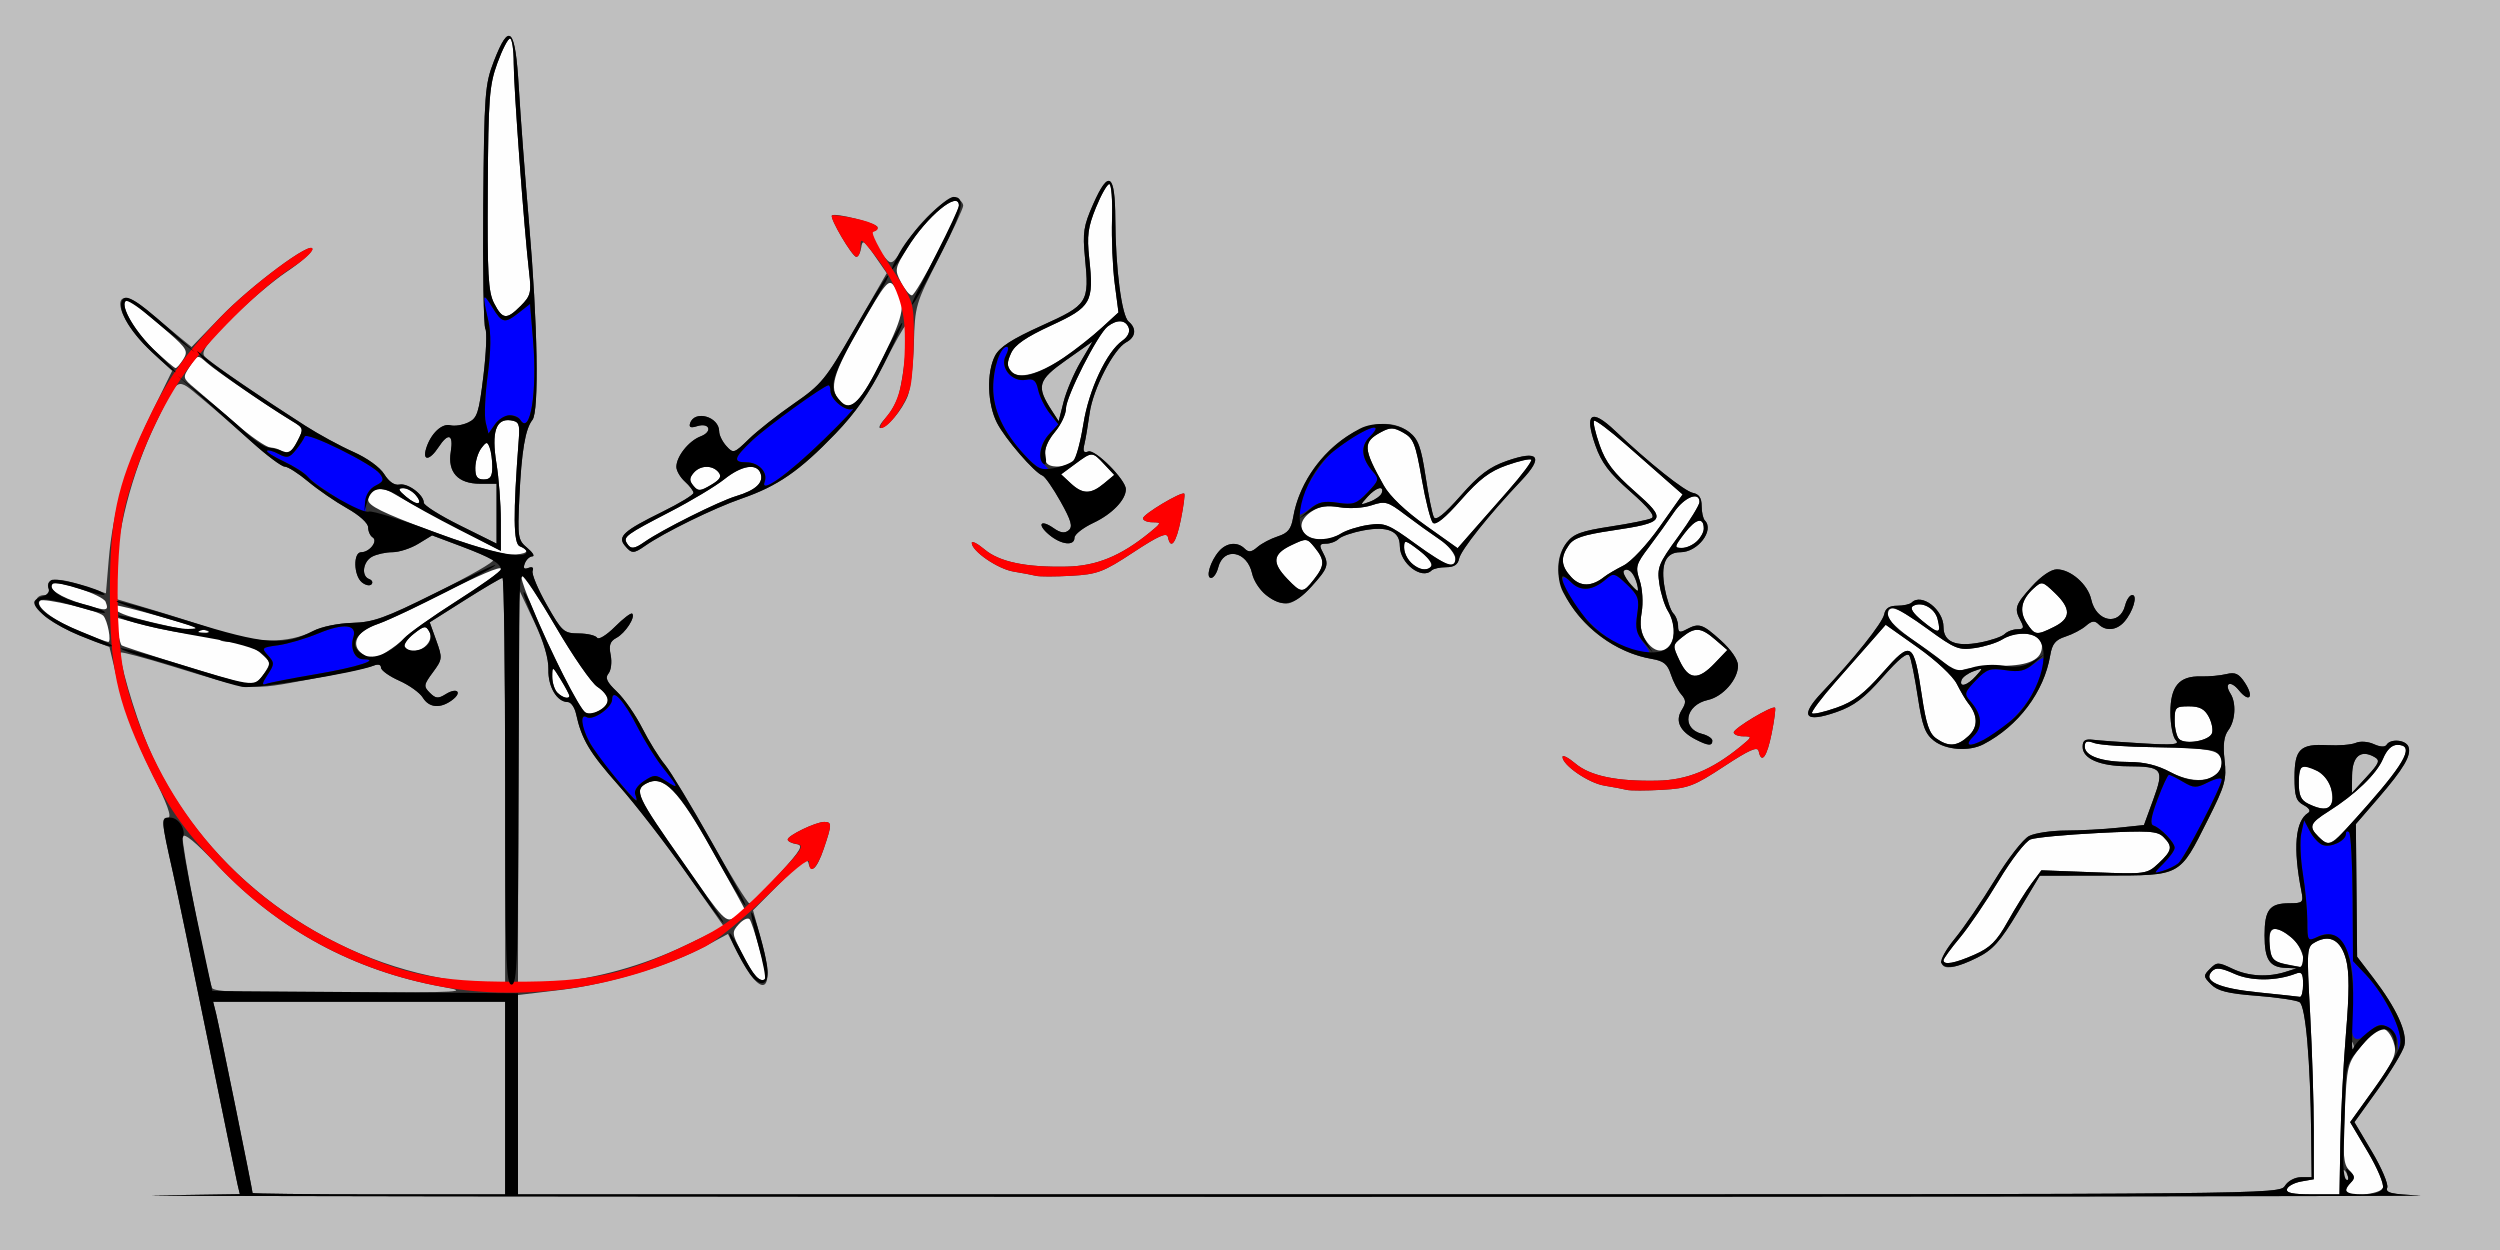 <?xml version="1.0" encoding="UTF-8" standalone="no"?>
<!-- Created with Inkscape (http://www.inkscape.org/) -->

<svg
   xmlns:dc="http://purl.org/dc/elements/1.1/"
   xmlns:cc="http://creativecommons.org/ns#"
   xmlns:rdf="http://www.w3.org/1999/02/22-rdf-syntax-ns#"
   xmlns:svg="http://www.w3.org/2000/svg"
   xmlns="http://www.w3.org/2000/svg"
   version="1.1"
   width="584"
   height="292"
   id="svg2">
  <rect width="100%" height="100%" fill="#333333" stroke="none"/>
  <defs
     id="defs6" />
  <g
     id="g2987">
    <path
       d="m 534.249,277.75 c 0.229,-0.688 1.729,-1.48 3.333,-1.762 l 2.917,-0.512 0,-11.488 c 0,-6.319 -0.383,-18.536 -0.851,-27.149 -0.837,-15.401 -0.816,-15.68 1.288,-16.805 3.393,-1.816 5.896,-0.369 7.1,4.104 0.777,2.886 0.773,7.724 -0.017,17.19 -0.604,7.245 -1.193,18.685 -1.309,25.421 l -0.211,12.248 -6.333,0.002 c -4.622,0.001 -6.221,-0.336 -5.918,-1.248 z M 548,278.2 c 0,-0.44 0.543,-1.343 1.207,-2.007 0.943,-0.943 0.853,-1.562 -0.412,-2.826 -1.374,-1.374 -1.536,-3.377 -1.075,-13.243 0.534,-11.409 0.607,-11.703 3.979,-15.874 1.889,-2.337 3.742,-4.243 4.118,-4.235 1.546,0.035 2.913,1.639 3.524,4.137 0.529,2.165 -0.362,4.061 -4.851,10.317 l -5.499,7.665 4.114,6.926 c 2.269,3.82 3.855,7.601 3.536,8.433 C 556.033,279.077 548,279.734 548,278.2 z m -20.5,-46.384 c -9.329,-0.948 -13.046,-2.67 -10.74,-4.976 0.899,-0.899 2.114,-0.75 5.18,0.632 3.888,1.753 9.736,1.74 14.356,-0.033 1.381,-0.53 1.705,-0.064 1.705,2.453 0,1.709 -0.338,3.046 -0.75,2.972 -0.412,-0.074 -4.8,-0.546 -9.75,-1.049 z M 176.243,227.75 c -0.551,-0.688 -1.987,-3.205 -3.191,-5.595 -2.089,-4.145 -2.11,-4.434 -0.445,-6.274 0.96,-1.061 2.081,-1.58 2.491,-1.155 0.653,0.678 3.901,12.056 3.901,13.668 0,1.056 -1.716,0.654 -2.757,-0.644 z M 533.5,225.127 c -2.606,-0.553 -3.041,-1.128 -3.31,-4.382 -0.364,-4.394 1.111,-4.87 5.176,-1.673 2.383,1.874 3.834,7.117 1.885,6.809 -0.412,-0.065 -2.1,-0.405 -3.75,-0.754 z M 454,224.314 c 0,-0.377 1.715,-2.74 3.812,-5.25 2.096,-2.51 6.194,-8.531 9.107,-13.38 2.963,-4.933 6.239,-9.165 7.438,-9.61 1.179,-0.437 8.277,-1.104 15.773,-1.483 11.835,-0.598 13.843,-0.476 15.25,0.931 2.226,2.226 2.052,3.169 -1.13,6.14 -2.71,2.53 -2.93,2.561 -15.064,2.103 l -12.314,-0.464 -2.321,3.099 c -1.277,1.704 -3.764,5.684 -5.528,8.843 -2.587,4.635 -4.082,6.131 -7.741,7.75 C 456.632,225.05 454,225.528 454,224.314 z M 159.823,201.853 c -11.137,-15.904 -11.777,-17.272 -8.817,-18.856 3.924,-2.1 7.462,1.533 15.547,15.965 4.096,7.311 7.447,13.408 7.447,13.55 0,0.142 -1.012,0.911 -2.25,1.709 -2.193,1.414 -2.497,1.098 -11.927,-12.368 z m 381.749,-6.424 c -2.315,-2.315 -1.983,-3.143 2.356,-5.883 6.301,-3.978 11.267,-8.766 12.735,-12.28 0.892,-2.134 2.053,-3.266 3.351,-3.266 3.971,0 2.123,3.753 -6.895,14 -8.827,10.031 -8.899,10.076 -11.547,7.429 z M 539.25,187.78 c -1.755,-0.847 -2.25,-1.931 -2.25,-4.932 0,-2.116 0.429,-3.847 0.953,-3.847 2.728,0 6.01,2.554 6.572,5.114 1.032,4.699 -0.674,5.884 -5.275,3.666 z M 507.038,180.386 C 503.97,178.745 500.944,178 497.353,178 491.003,178 487,176.611 487,174.408 c 0,-1.279 0.497,-1.46 2.25,-0.82 1.238,0.452 7.65,0.886 14.25,0.964 12.989,0.154 15.5,0.71 15.5,3.432 0,4.434 -5.933,5.625 -11.962,2.401 z m -54.709,-7.868 c -1.654,-1.158 -2.394,-3.352 -3.389,-10.037 -1.885,-12.67 -2.441,-12.994 -9.169,-5.342 -4.351,4.948 -6.745,6.766 -10.775,8.185 -2.85,1.003 -5.415,1.59 -5.701,1.304 -0.286,-0.286 2.179,-3.582 5.478,-7.324 3.299,-3.742 7.287,-8.279 8.862,-10.082 l 2.865,-3.277 7.5,5.309 c 4.295,3.04 8.191,6.679 9.118,8.515 0.89,1.763 2.072,3.773 2.628,4.468 2.326,2.906 2.363,5.583 0.109,7.683 -2.639,2.458 -4.64,2.617 -7.525,0.596 z m 56.695,0.106 C 508.461,172.061 508,170.115 508,168.3 c 0,-3.073 0.229,-3.3 3.331,-3.3 2.505,0 3.654,0.603 4.633,2.433 0.716,1.338 1.053,3.082 0.748,3.875 -0.678,1.767 -6.279,2.726 -7.689,1.316 z M 136.5,166.234 c -2.304,-1.694 -15.783,-30.941 -14.598,-31.674 0.407,-0.252 3.987,5.104 7.956,11.9 3.969,6.797 8.324,13.084 9.679,13.972 2.957,1.938 3.166,4.121 0.529,5.532 -2.276,1.218 -2.276,1.218 -3.566,0.269 z M 130.2,161.8 c -0.66,-0.66 -1.198,-2.348 -1.196,-3.75 0.004,-2.492 0.049,-2.476 2,0.724 1.098,1.801 1.996,3.488 1.996,3.75 0,0.892 -1.597,0.479 -2.8,-0.724 z m -75.7,-2.842 c -6.861,-1.916 -25.736,-7.86 -26.093,-8.217 -0.212,-0.212 -0.664,-1.777 -1.004,-3.477 l -0.618,-3.091 7.358,1.945 c 4.047,1.07 9.672,2.044 12.501,2.164 2.829,0.12 4.94,0.556 4.691,0.969 -0.249,0.412 1.124,0.75 3.051,0.75 2.244,0 4.494,0.852 6.259,2.37 2.696,2.319 2.718,2.427 1.033,5 -1.824,2.784 -2.419,2.916 -7.177,1.587 z m 337.865,-4.601 c -1.701,-3.584 -1.692,-3.674 0.564,-5.5 3.018,-2.444 4.396,-2.343 7.765,0.566 l 2.806,2.423 -2.937,3.077 c -3.89,4.075 -6.067,3.925 -8.198,-0.566 z m 62.846,1.397 c -0.628,-0.756 -4.082,-3.369 -7.676,-5.806 C 443.647,147.311 441,144.804 441,143.758 c 0,-2.81 2.085,-2.092 9.391,3.235 6.304,4.596 7.177,4.944 10.979,4.382 2.272,-0.336 5.127,-1.233 6.345,-1.993 3.869,-2.414 9.285,-1.479 9.285,1.603 0,3.071 -2.977,4.513 -9.406,4.558 -3.352,0.023 -7.252,0.39 -8.668,0.814 -1.756,0.526 -2.937,0.335 -3.715,-0.603 z M 84.569,152.674 c -2.763,-2.02 -1.185,-5.319 3.229,-6.751 C 89.834,145.263 95.1,142.875 99.5,140.617 c 20.351,-10.445 23.356,-10.52 7.134,-0.179 -5.701,3.634 -11.213,7.544 -12.248,8.688 C 92.791,150.888 87.911,154 86.741,154 c -0.197,0 -1.175,-0.597 -2.172,-1.326 z m 9.981,-1.594 c -0.313,-0.506 0.645,-1.874 2.128,-3.041 2.4,-1.888 2.795,-1.946 3.589,-0.528 1.643,2.935 -3.95,6.427 -5.717,3.569 z M 384.43,149.533 c -1.175,-1.794 -1.432,-3.562 -0.939,-6.479 0.385,-2.279 0.187,-5.5 -0.459,-7.456 -1.053,-3.19 -0.893,-3.765 2.166,-7.804 1.816,-2.398 4.427,-6.03 5.802,-8.07 2.418,-3.587 6,-5.051 6,-2.452 0,0.699 -2.247,4.353 -4.993,8.12 -4.596,6.304 -4.944,7.177 -4.382,10.979 0.336,2.272 1.233,5.127 1.993,6.345 3.919,6.282 -1.164,12.961 -5.188,6.818 z M 18.5,147.427 c -6.223,-2.581 -10.424,-5.837 -9.161,-7.099 0.754,-0.754 13.684,2.306 14.782,3.498 1.028,1.116 1.975,6.177 1.148,6.132 C 24.846,149.934 21.8,148.796 18.5,147.427 z m 26,-0.075 c -14.897,-3.103 -18.767,-4.418 -17.304,-5.88 0.328,-0.328 18.018,4.623 21.304,5.963 1.273,0.519 -1.373,0.464 -4,-0.083 z m 404.592,-2.276 c -2.233,-1.823 -2.998,-3.016 -2.235,-3.488 1.976,-1.221 5.107,0.423 5.76,3.025 0.885,3.525 0.318,3.599 -3.525,0.462 z m 24.348,0.473 c -1.826,-2.787 -1.295,-5.465 1.603,-8.088 1.932,-1.749 2.081,-1.717 4.974,1.055 3.824,3.664 3.775,5.942 -0.171,7.91 -4.134,2.062 -4.514,2.01 -6.406,-0.878 z M 19.281,141.088 c -5.248,-1.597 -8.17,-3.533 -7.038,-4.664 1.038,-1.038 11.819,2.572 12.428,4.161 0.846,2.204 0.352,2.251 -5.39,0.503 z m 281.406,-5.893 c -3.628,-3.787 -3.386,-5.77 0.956,-7.83 3.584,-1.701 3.674,-1.692 5.5,0.564 2.372,2.93 2.336,4.192 -0.216,7.436 -2.586,3.287 -2.937,3.278 -6.24,-0.17 z m 66.391,-0.341 c -2.458,-2.639 -2.617,-4.64 -0.596,-7.525 1.158,-1.654 3.352,-2.394 10.037,-3.389 12.67,-1.885 12.994,-2.441 5.342,-9.169 -4.948,-4.351 -6.766,-6.745 -8.185,-10.775 -1.003,-2.85 -1.59,-5.415 -1.304,-5.701 0.286,-0.286 3.582,2.179 7.324,5.478 3.742,3.299 8.279,7.287 10.082,8.862 l 3.277,2.865 -5.309,7.5 c -3.04,4.295 -6.679,8.191 -8.515,9.118 -1.763,0.89 -3.773,2.072 -4.468,2.628 -2.906,2.326 -5.583,2.363 -7.683,0.109 z m -37.507,-3.425 C 328.707,130.564 328,128.966 328,127.878 c 0,-1.842 0.242,-1.795 3.49,0.683 3.389,2.585 3.816,4.44 1.022,4.44 -0.753,0 -2.077,-0.707 -2.941,-1.571 z m 1.037,-4.421 c -6.304,-4.596 -7.177,-4.944 -10.979,-4.382 -2.272,0.336 -5.127,1.233 -6.345,1.993 -6.282,3.919 -12.961,-1.164 -6.818,-5.188 1.794,-1.175 3.562,-1.432 6.479,-0.939 2.279,0.385 5.5,0.187 7.456,-0.459 3.19,-1.053 3.765,-0.893 7.804,2.166 2.398,1.816 6.03,4.427 8.07,5.802 3.587,2.418 5.051,6 2.452,6 -0.699,0 -4.353,-2.247 -8.12,-4.993 z M 100.741,124.037 C 89.27,119.751 86,118.131 86,116.733 c 0,-2.6 2.907,-3.319 5.907,-1.461 1.426,0.884 7.656,4.259 13.843,7.5 l 11.25,5.894 -0.008,-7.083 c -0.004,-3.896 -0.465,-9.904 -1.025,-13.352 -1.192,-7.345 -0.127,-10.537 3.35,-10.042 1.89,0.269 2.141,0.847 1.877,4.311 -1.357,17.78 -1.292,24.525 0.241,25.114 2.715,1.042 1.704,1.932 -2.194,1.932 -2.106,0 -10.241,-2.422 -18.5,-5.508 z m 45.705,2.876 c -0.931,-1.506 -0.172,-2.061 10.054,-7.353 4.95,-2.562 10.661,-5.986 12.691,-7.609 4.025,-3.217 7.54,-3.815 8.452,-1.438 0.844,2.198 -1.057,3.995 -5.698,5.386 -4.008,1.201 -17.347,7.869 -21.35,10.673 -2.446,1.714 -3.26,1.781 -4.149,0.342 z M 333,122.73 c -4.66,-3.308 -8.343,-6.821 -9.726,-9.277 -4.908,-8.715 -4.984,-10.2 -0.642,-12.523 2.15,-1.151 2.922,-1.129 5.197,0.145 2.363,1.324 2.858,2.569 4.286,10.776 0.888,5.104 2.063,9.728 2.611,10.276 0.662,0.662 2.859,-1.122 6.547,-5.315 4.308,-4.899 6.71,-6.72 10.731,-8.136 2.85,-1.003 5.415,-1.59 5.701,-1.304 0.286,0.286 -2.179,3.582 -5.478,7.324 -3.299,3.742 -7.287,8.279 -8.862,10.082 L 340.5,128.054 333,122.73 z m 60.56,1.78 C 396.145,121.121 398,120.694 398,123.488 398,125.496 395.157,128 392.878,128 c -1.842,0 -1.795,-0.242 0.683,-3.49 z M 94.892,116.058 c -1.85,-1.541 -2.023,-1.999 -0.764,-2.025 1.713,-0.035 4.514,2.658 3.657,3.516 -0.275,0.275 -1.577,-0.395 -2.893,-1.491 z M 161.991,113.489 c -0.982,-1.183 -0.98,-1.798 0.009,-2.989 1.534,-1.848 4.388,-1.942 5.84,-0.193 0.826,0.996 0.407,1.707 -1.764,2.989 -2.513,1.484 -2.994,1.507 -4.085,0.193 z m 88.135,-0.587 -2.251,-2.097 3.257,-2.403 c 4.011,-2.96 3.996,-2.96 6.841,0.068 l 2.321,2.471 -2.397,1.996 c -3.086,2.57 -4.984,2.562 -7.771,-0.035 z M 111.032,109.25 c 0.018,-1.512 0.639,-3.551 1.382,-4.529 1.213,-1.599 1.413,-1.616 1.968,-0.168 0.34,0.886 0.618,2.924 0.618,4.529 0,2.252 -0.457,2.918 -2,2.918 -1.523,0 -1.992,-0.656 -1.968,-2.75 z m 133.635,-0.917 c -1.379,-1.379 -0.582,-4.645 1.833,-7.516 1.375,-1.634 2.5,-4.04 2.5,-5.347 0,-2.807 7.419,-17.418 9.759,-19.221 2.205,-1.698 4.18,-1.572 4.904,0.314 0.363,0.946 -0.215,2.135 -1.463,3.009 -3.666,2.568 -7.857,11.486 -9.106,19.376 -0.648,4.097 -1.665,8.034 -2.259,8.75 -1.136,1.369 -5.033,1.77 -6.169,0.635 z M 65.666,105.333 c -0.367,-0.367 -1.5,-0.729 -2.517,-0.803 -1.018,-0.075 -4.73,-2.652 -8.25,-5.727 -3.52,-3.075 -7.727,-6.705 -9.349,-8.067 -2.928,-2.458 -2.937,-2.496 -1.165,-5.2 1.778,-2.714 1.793,-2.717 3.95,-0.783 2.107,1.889 14.377,10.289 19.925,13.64 2.678,1.618 2.714,1.756 1.224,4.638 -1.529,2.958 -2.549,3.573 -3.818,2.303 z M 196.018,93.522 c -2.39,-2.88 -1.439,-6.201 4.967,-17.339 5.813,-10.106 6.615,-11.082 7.791,-9.474 2.951,4.034 2.617,6.346 -2.383,16.524 -5.478,11.15 -7.772,13.425 -10.375,10.29 z m 40.146,-6.824 c -0.965,-1.163 -0.962,-2.048 0.014,-4.191 0.901,-1.978 3.454,-3.74 9.389,-6.482 9.385,-4.336 9.981,-5.39 8.878,-15.694 -0.565,-5.278 -0.307,-7.245 1.555,-11.831 C 257.228,45.475 258.634,43 259.126,43 c 0.491,0 0.78,3.712 0.643,8.25 -0.138,4.537 0.145,11.283 0.628,14.99 l 0.878,6.74 -3.887,3.561 c -9.735,8.917 -18.694,13.205 -21.223,10.158 z M 35.966,81.711 c -6.522,-6.12 -9.716,-14.81 -3.704,-10.075 1.302,1.025 4.501,3.743 7.108,6.039 4.312,3.797 4.623,4.363 3.445,6.25 -0.713,1.141 -1.525,2.068 -1.805,2.058 -0.28,-0.009 -2.55,-1.932 -5.044,-4.272 z M 115.425,70.854 c -1.381,-2.67 -1.605,-6.712 -1.482,-26.75 0.13,-21.225 0.355,-24.184 2.235,-29.354 1.15,-3.163 2.48,-5.75 2.956,-5.75 C 119.61,9 120,11.592 120,14.76 c 0,5.759 2.461,39.137 3.607,48.928 0.545,4.657 0.345,5.45 -1.955,7.75 -3.318,3.318 -4.256,3.23 -6.228,-0.584 z m 95.048,-4.907 c -1.523,-2.945 -1.471,-3.229 1.473,-8.013 C 216.506,50.522 224,44.358 224,48.018 224,49.889 213.996,69 213.017,69 c -0.531,0 -1.676,-1.374 -2.544,-3.053 z"
       id="path2997"
       style="fill:#fefefe" />
    <path
       d="M 0,146 0,0 l 292,0 292,0 0,146 0,146 -292,0 -292,0 0,-146 z m 565.297,133.257 c -6.714,-0.275 -8.101,-0.603 -7.64,-1.804 0.31,-0.807 -1.288,-4.584 -3.551,-8.393 l -4.114,-6.926 5.516,-7.688 c 3.034,-4.228 5.799,-8.814 6.144,-10.191 0.762,-3.037 -1.851,-8.752 -7.206,-15.756 l -3.822,-5 -0.146,-15.5 -0.146,-15.5 5.18,-6 c 6.023,-6.977 7.857,-10.098 7.097,-12.078 -0.616,-1.606 -4.178,-1.928 -5.085,-0.46 -0.374,0.606 -1.485,0.557 -2.995,-0.131 -1.352,-0.616 -3.193,-0.745 -4.214,-0.294 -0.998,0.44 -3.966,0.681 -6.598,0.537 -6.397,-0.351 -7.716,0.934 -7.716,7.514 0,4.432 0.364,5.537 2.135,6.485 1.301,0.696 1.716,1.402 1.063,1.806 -3.043,1.881 -3.586,8.19 -1.58,18.372 0.505,2.564 0.313,2.75 -2.838,2.75 -4.608,0 -5.779,1.521 -5.779,7.5 0,5.667 1.162,7.452 4.95,7.6 l 2.55,0.1 L 534,227 c -4.187,1.341 -8.75,1.087 -12.486,-0.695 -3.341,-1.593 -3.655,-1.593 -5.252,0.004 -1.598,1.598 -1.582,1.815 0.273,3.67 1.522,1.522 3.946,2.123 10.638,2.637 4.767,0.366 9.265,1.036 9.997,1.487 1.428,0.881 2.533,13.507 2.724,31.146 L 540,275 l -2.492,0 c -1.409,0 -3.034,0.869 -3.741,2 -1.242,1.989 -2.332,2 -207.008,2 L 121,279 l 0,-23.28 0,-23.28 10.049,-1.202 c 10.894,-1.303 25.34,-5.679 33.726,-10.218 l 5.275,-2.855 2.397,4.73 c 5.409,10.673 8.793,9.184 5.598,-2.463 l -2.136,-7.787 6.296,-6.362 c 4.306,-4.352 6.398,-5.876 6.619,-4.823 0.59,2.807 1.968,1.599 3.583,-3.139 C 194.366,192.569 194.378,192 192.534,192 190.579,192 184,195.173 184,196.116 c 0,0.41 0.911,0.889 2.025,1.065 1.737,0.274 1.155,1.281 -4.08,7.07 -3.358,3.712 -6.462,6.75 -6.898,6.75 -0.436,0 -4.508,-6.638 -9.047,-14.75 -4.54,-8.113 -9.349,-16.055 -10.688,-17.649 -1.339,-1.594 -3.714,-5.419 -5.278,-8.5 -1.565,-3.081 -4.229,-6.915 -5.921,-8.521 -2.361,-2.24 -2.819,-3.23 -1.97,-4.252 0.608,-0.733 0.838,-2.673 0.511,-4.311 -0.462,-2.31 -0.158,-3.212 1.353,-4.02 2.059,-1.102 4.488,-4.836 3.675,-5.649 -0.265,-0.265 -2.079,1.117 -4.032,3.07 -1.953,1.953 -3.825,3.108 -4.159,2.567 -0.335,-0.541 -2.269,-0.998 -4.299,-1.014 -3.497,-0.028 -3.89,-0.38 -7.474,-6.692 -2.081,-3.664 -3.566,-7.228 -3.301,-7.919 0.299,-0.78 -0.072,-1.044 -0.978,-0.697 -1.029,0.395 -1.278,0.084 -0.842,-1.051 0.34,-0.886 1.133,-1.626 1.761,-1.645 0.629,-0.018 0.1,-0.902 -1.174,-1.965 -2.199,-1.833 -2.294,-2.431 -1.863,-11.717 0.506,-10.898 1.378,-16.091 3.056,-18.197 C 125.96,96.098 125.604,75.607 123.575,52 122.653,41.275 121.584,27.1 121.2,20.5 120.379,6.427 118.995,4.952 115.375,14.295 c -2.107,5.441 -2.259,7.492 -2.487,33.56 -0.133,15.271 0.088,28.299 0.492,28.953 0.404,0.653 0.2,5.593 -0.452,10.977 -1.059,8.739 -1.441,9.909 -3.558,10.909 -1.304,0.616 -3.177,0.909 -4.16,0.652 -1.995,-0.522 -4.616,1.981 -5.659,5.405 -0.918,3.014 0.818,2.862 2.857,-0.25 2.319,-3.539 3.563,-3.099 2.895,1.023 -0.778,4.796 1.679,7.477 6.852,7.477 l 3.845,0 0,6.993 0,6.993 -8.5,-4.216 c -4.675,-2.319 -8.5,-4.721 -8.5,-5.338 0,-1.855 -3.722,-4.634 -5.676,-4.236 -1.164,0.237 -2.454,-0.64 -3.565,-2.421 -1.02,-1.637 -4.017,-3.799 -7.243,-5.225 -3.026,-1.338 -8.093,-4.099 -11.26,-6.134 C 59.453,91.828 48.836,84.507 47.766,83.218 46.908,82.184 48.257,80.283 53.813,74.694 57.746,70.737 63.66,65.7 66.955,63.5 c 3.295,-2.2 6.003,-4.589 6.018,-5.31 0.046,-2.174 -14.241,8.392 -21.466,15.876 l -6.755,6.997 -2.8,-2.282 c -1.54,-1.255 -4.878,-4.04 -7.419,-6.188 -9.058,-7.66 -8.348,0.971 0.779,9.474 l 4.903,4.568 -5.089,10.432 C 29.425,108.751 26.342,119.466 25.388,130.903 l -0.642,7.7 -5.504,-1.858 c -5.848,-1.974 -8.816,-1.687 -7.876,0.763 0.341,0.887 0.001,1.492 -0.837,1.492 -2.55,0 -2.776,2.107 -0.488,4.542 1.237,1.317 5.236,3.566 8.885,4.998 l 6.636,2.604 2.189,9.162 c 1.353,5.666 4.238,13.27 7.558,19.928 C 39.106,187.848 40.252,191 39.225,191 c -1.611,0 -1.541,0.759 1.209,13 0.926,4.125 4.576,21.675 8.11,39 3.534,17.325 6.664,32.503 6.955,33.729 l 0.529,2.229 -19.764,0.294 C 25.394,279.413 141.825,279.556 295,279.569 c 153.175,0.013 274.808,-0.127 270.297,-0.312 z M 59,278.679 C 59,278.04 51.15,239.427 50.476,236.75 L 49.783,234 83.892,234 118,234 l 0,22.5 0,22.5 -29.5,0 C 72.275,279 59,278.856 59,278.679 z m 488.459,-3.746 c -0.363,-0.587 -0.445,-1.281 -0.183,-1.543 0.262,-0.262 0.743,0.218 1.069,1.067 0.676,1.762 0.1,2.072 -0.886,0.477 z m 1.62,-30.517 c 0.048,-1.165 0.285,-1.402 0.604,-0.604 0.289,0.722 0.253,1.584 -0.079,1.917 -0.332,0.332 -0.569,-0.258 -0.525,-1.312 z M 49.516,230.75 c -1.496,-4.437 -7.262,-34.247 -6.839,-35.351 0.339,-0.883 3.082,1.369 7.882,6.471 14.379,15.285 32.082,24.894 52.782,28.65 6.619,1.201 4.875,1.306 -23.123,1.389 -23.399,0.07 -30.377,-0.194 -30.703,-1.16 z m 53.826,-2.229 C 73.023,223.019 46.167,201.827 34.542,174.232 c -3.141,-7.457 -7.074,-21.033 -6.314,-21.793 0.203,-0.203 5.523,1.216 11.821,3.154 19.061,5.866 18.058,5.771 32.51,3.058 7.118,-1.336 13.729,-2.752 14.691,-3.147 1.075,-0.441 1.75,-0.269 1.75,0.446 0,0.64 1.913,2.015 4.25,3.055 2.337,1.041 4.816,2.815 5.508,3.944 1.469,2.394 4.061,2.635 6.799,0.633 2.536,-1.854 1.26,-3.109 -1.444,-1.421 -1.757,1.097 -2.334,1.046 -3.706,-0.325 -1.499,-1.499 -1.445,-1.868 0.708,-4.78 2.246,-3.038 2.276,-3.314 0.799,-7.421 l -1.534,-4.266 8.195,-5.185 C 113.083,137.333 117.047,135 117.385,135 117.723,135 118,156.375 118,182.5 l 0,47.5 -3.75,-0.09 c -2.062,-0.05 -6.971,-0.675 -10.908,-1.389 z m 17.724,-44.633 0.065,-46.388 3.544,7.5 c 2.339,4.951 3.507,8.833 3.435,11.422 -0.111,4.02 2.014,7.578 4.527,7.578 0.729,0 1.596,1.238 1.926,2.75 1.301,5.959 3.146,9.058 9.97,16.75 3.904,4.4 11.039,13.625 15.856,20.5 l 8.758,12.5 -8.823,4.243 c -10.066,4.841 -20.942,7.867 -31.819,8.853 l -7.505,0.68 0.065,-46.388 z m 428.382,-2.778 c 0.057,-4.443 2.013,-6.072 5.169,-4.305 1.45,0.811 1.227,1.395 -1.783,4.68 l -3.439,3.753 0.053,-4.127 z M 51.5,147.536 c -3.85,-1.335 -10.938,-3.604 -15.75,-5.042 L 27,139.879 27.008,135.689 C 27.027,124.92 30.734,110.467 36.547,98.5 41.791,87.705 41.095,88.06 47.135,93.083 c 2.921,2.429 8.181,7.004 11.689,10.167 3.508,3.163 6.965,5.75 7.682,5.75 0.718,0 3.182,1.569 5.477,3.486 2.295,1.917 6.387,4.73 9.094,6.25 2.863,1.608 4.921,3.471 4.922,4.455 5.59e-4,0.93 0.473,1.983 1.05,2.339 C 88.381,126.354 86.344,129 84.378,129 c -1.898,0 -1.785,5.417 0.147,7.02 0.838,0.696 1.851,0.914 2.25,0.486 0.399,-0.429 0.163,-0.98 -0.524,-1.226 -1.924,-0.687 -1.481,-4.086 0.684,-5.245 1.064,-0.569 3.201,-1.037 4.75,-1.039 1.549,-0.002 4.264,-0.887 6.035,-1.967 l 3.219,-1.963 6.781,2.539 c 3.729,1.397 7.095,2.844 7.479,3.217 0.384,0.373 -5.586,3.795 -13.267,7.606 -11.997,5.952 -14.774,6.95 -19.698,7.079 -3.28,0.086 -7.193,0.911 -9.145,1.931 -5.5,2.871 -13.486,2.907 -21.588,0.098 z m 410.405,76.155 c 3.609,-1.795 5.326,-3.722 9.5,-10.659 l 5.095,-8.468 15.141,-0.032 c 18.034,-0.038 17.405,0.301 24.085,-12.988 4.067,-8.09 4.447,-9.444 3.933,-14 -0.405,-3.591 -0.15,-5.603 0.887,-6.985 1.64,-2.187 1.886,-6.329 0.506,-8.511 -1.593,-2.518 0.009,-3.196 1.936,-0.819 2.471,3.048 3.631,1.643 1.424,-1.726 -1.405,-2.144 -2.259,-2.546 -4.33,-2.036 -1.419,0.349 -4.1,0.594 -5.957,0.544 -5.073,-0.136 -7.123,2.295 -7.123,8.444 0,2.83 0.562,5.725 1.25,6.434 1.018,1.05 -0.417,1.192 -7.75,0.766 -4.95,-0.288 -10.125,-0.666 -11.5,-0.839 -1.928,-0.243 -2.5,0.136 -2.5,1.655 0,2.758 4.025,4.495 10.5,4.53 8.187,0.045 8.618,0.599 6.015,7.737 l -2.186,5.995 -6.061,0.634 c -3.334,0.348 -8.808,0.64 -12.165,0.648 -3.357,0.008 -7.228,0.582 -8.603,1.276 -1.381,0.696 -4.962,5.296 -8,10.275 -3.025,4.958 -7.226,11.114 -9.335,13.682 -5.6,6.815 -3.355,8.719 5.241,4.444 z m -59.157,-44.67 c 5.904,-3.881 7.828,-4.729 8.075,-3.558 0.656,3.118 1.931,1.385 3.039,-4.129 0.626,-3.117 0.981,-5.823 0.79,-6.015 -0.601,-0.601 -9.652,4.806 -9.652,5.767 0,0.503 1.012,0.917 2.25,0.919 2.129,0.005 2.089,0.136 -0.75,2.445 -6.697,5.447 -12.377,7.771 -19.345,7.913 -9.529,0.194 -15.685,-1.096 -19.151,-4.012 C 366.352,176.96 365,176.272 365,176.822 c 0,1.926 6.094,6.104 9.779,6.705 2.046,0.334 4.396,0.777 5.221,0.986 0.825,0.209 4.537,0.205 8.249,-0.008 6.133,-0.353 7.456,-0.853 14.5,-5.484 z m 60.567,-5.153 c 8.166,-4.233 14.181,-12.238 15.617,-20.786 0.452,-2.687 1.215,-3.624 3.571,-4.38 1.648,-0.529 3.795,-1.658 4.77,-2.509 1.36,-1.185 2.048,-1.271 2.95,-0.37 1.691,1.691 4.227,1.449 6.003,-0.574 2.039,-2.321 3.207,-6.25 1.86,-6.25 -0.577,0 -1.323,1.092 -1.658,2.428 -1.229,4.897 -6.755,3.916 -7.924,-1.407 -0.767,-3.493 -4.798,-7.021 -8.023,-7.021 -1.355,0 -3.686,1.591 -5.865,4.003 -3.905,4.323 -4.159,5.115 -2.581,8.063 0.849,1.586 0.705,1.934 -0.8,1.934 -1.009,0 -2.336,0.501 -2.948,1.113 -0.612,0.612 -3.218,1.506 -5.791,1.987 C 456.831,151.158 454,149.947 454,146.465 c 0,-4.05 -5.125,-7.996 -7.422,-5.715 -0.416,0.412 -1.943,0.75 -3.395,0.75 -1.842,0 -2.758,0.604 -3.031,2 -0.391,1.998 -6.953,10.232 -14.54,18.246 -5.272,5.568 -4.068,7.197 3.391,4.587 4.092,-1.432 6.452,-3.213 10.793,-8.144 3.836,-4.357 5.771,-5.905 6.25,-5 0.382,0.721 1.259,5.036 1.95,9.588 1.033,6.806 1.702,8.628 3.765,10.25 2.784,2.19 8.192,2.584 11.554,0.841 z m -5.098,-15.022 c 0.212,-0.635 1.459,-1.552 2.772,-2.038 2.348,-0.869 2.357,-0.85 0.544,1.154 -2.007,2.218 -3.932,2.731 -3.316,0.883 z M 400,173.019 c 0,-0.54 -1.092,-1.255 -2.428,-1.59 -4.897,-1.229 -3.916,-6.755 1.407,-7.924 3.493,-0.767 7.021,-4.798 7.021,-8.023 0,-1.355 -1.591,-3.686 -4.003,-5.865 -4.323,-3.905 -5.115,-4.159 -8.063,-2.581 -1.586,0.849 -1.934,0.705 -1.934,-0.8 0,-1.009 -0.501,-2.336 -1.113,-2.948 -0.612,-0.612 -1.506,-3.218 -1.987,-5.791 -1.059,-5.666 0.152,-8.497 3.635,-8.497 4.05,0 7.996,-5.125 5.715,-7.422 -0.412,-0.416 -0.75,-1.943 -0.75,-3.395 0,-1.842 -0.604,-2.758 -2,-3.031 -1.998,-0.391 -10.232,-6.953 -18.246,-14.54 -5.568,-5.272 -7.197,-4.068 -4.587,3.391 1.432,4.092 3.213,6.452 8.144,10.793 4.357,3.836 5.905,5.771 5,6.25 -0.721,0.382 -5.036,1.259 -9.588,1.95 -6.806,1.033 -8.628,1.702 -10.25,3.765 -6.757,8.59 5.044,24.668 19.945,27.172 2.687,0.452 3.624,1.215 4.38,3.571 0.529,1.648 1.61,3.741 2.4,4.651 1.2,1.381 1.221,2.001 0.127,3.753 -1.566,2.508 -0.401,4.938 3.273,6.828 2.921,1.502 3.902,1.574 3.902,0.284 z m -19.506,-37.025 c -1.776,-1.962 -1.556,-3.768 0.318,-2.61 0.837,0.517 2.389,4.616 1.749,4.616 -0.138,0 -1.068,-0.903 -2.067,-2.006 z m -74.111,1.003 c 3.905,-4.323 4.159,-5.115 2.581,-8.063 -0.849,-1.586 -0.705,-1.934 0.8,-1.934 1.009,0 2.336,-0.501 2.948,-1.113 0.612,-0.612 3.218,-1.506 5.791,-1.987 5.666,-1.059 8.497,0.152 8.497,3.635 0,4.05 5.125,7.996 7.422,5.715 0.416,-0.412 1.943,-0.75 3.395,-0.75 1.842,0 2.758,-0.604 3.031,-2 0.391,-1.998 6.953,-10.232 14.54,-18.246 5.272,-5.568 4.068,-7.197 -3.391,-4.587 -4.092,1.432 -6.452,3.213 -10.793,8.144 -3.836,4.357 -5.771,5.905 -6.25,5 -0.382,-0.721 -1.259,-5.036 -1.95,-9.588 -1.033,-6.806 -1.702,-8.628 -3.765,-10.25 -8.59,-6.757 -24.668,5.044 -27.172,19.945 -0.452,2.687 -1.215,3.624 -3.571,4.38 -1.648,0.529 -3.795,1.658 -4.77,2.509 -1.36,1.185 -2.048,1.271 -2.95,0.37 -1.691,-1.691 -4.227,-1.449 -6.003,0.574 -2.039,2.321 -3.207,6.25 -1.86,6.25 0.577,0 1.323,-1.092 1.658,-2.428 1.229,-4.897 6.755,-3.916 7.924,1.407 0.767,3.493 4.798,7.021 8.023,7.021 1.355,0 3.686,-1.591 5.865,-4.003 z m 13.082,-20.959 c 2.007,-2.218 3.932,-2.731 3.316,-0.883 -0.212,0.635 -1.459,1.552 -2.772,2.038 -2.348,0.869 -2.357,0.85 -0.544,-1.154 z m -54.717,12.983 c 5.904,-3.881 7.828,-4.729 8.075,-3.558 0.656,3.118 1.931,1.385 3.039,-4.129 0.626,-3.117 0.981,-5.823 0.79,-6.015 -0.601,-0.601 -9.652,4.806 -9.652,5.767 0,0.503 1.012,0.917 2.25,0.919 2.129,0.005 2.089,0.136 -0.75,2.445 -6.697,5.447 -12.377,7.771 -19.345,7.913 -9.529,0.194 -15.685,-1.096 -19.151,-4.012 C 228.352,126.96 227,126.272 227,126.822 c 0,1.926 6.094,6.104 9.779,6.705 2.046,0.334 4.396,0.777 5.221,0.986 0.825,0.209 4.537,0.205 8.249,-0.008 6.133,-0.353 7.456,-0.853 14.5,-5.484 z M 150.672,127.517 c 4.417,-3.094 16.086,-8.813 22.544,-11.049 8.458,-2.929 13.544,-6.441 21.91,-15.134 4.7,-4.883 7.974,-9.567 11.26,-16.109 C 208.935,80.151 211.293,76 211.627,76 c 0.761,0 -0.493,12.047 -1.688,16.215 -0.49,1.708 -1.88,4.159 -3.089,5.446 -1.209,1.287 -1.748,2.34 -1.198,2.34 1.538,0 5.081,-4.157 6.392,-7.5 0.647,-1.65 1.293,-7.122 1.435,-12.159 0.252,-8.948 0.388,-9.414 5.89,-20.17 3.098,-6.056 5.632,-11.511 5.632,-12.122 0,-0.611 -0.674,-1.37 -1.497,-1.686 -2.049,-0.786 -8.307,4.826 -12.066,10.821 -2.879,4.591 -3.157,4.778 -4.622,3.101 C 204.344,57.454 202.778,54 203.965,54 204.534,54 205,53.587 205,53.083 205,52.18 195.057,49.61 194.339,50.327 193.751,50.916 199.082,60 200.016,60 c 0.465,0 0.989,-0.98 1.165,-2.178 0.282,-1.92 0.653,-1.695 3.141,1.906 l 2.821,4.084 -7.386,12.844 c -6.916,12.026 -7.828,13.149 -14.321,17.637 -3.814,2.636 -8.542,6.361 -10.505,8.277 -3.448,3.365 -3.627,3.421 -5.25,1.628 C 168.756,103.178 168,101.646 168,100.794 c 0,-3.459 -5.734,-5.097 -6.785,-1.939 -0.322,0.967 0.132,1.17 1.583,0.709 2.966,-0.941 3.77,1.27 0.864,2.374 -2.774,1.055 -5.661,4.69 -5.661,7.129 0,0.892 0.9,2.437 2,3.432 1.1,0.995 2,2.184 2,2.641 0,0.457 -3.263,2.438 -7.25,4.401 -9.079,4.471 -10.547,5.791 -8.792,7.907 1.592,1.918 2.062,1.925 4.714,0.067 z M 251,125.61 c 0,-0.764 1.989,-2.325 4.421,-3.468 4.367,-2.053 7.579,-5.385 7.579,-7.862 0,-2.189 -7.193,-9.42 -8.769,-8.815 -1.088,0.418 -1.318,-0.011 -0.914,-1.704 0.297,-1.244 0.849,-4.511 1.227,-7.261 0.771,-5.608 5.602,-14.972 8.533,-16.541 2.248,-1.203 2.487,-3.246 0.567,-4.84 -1.624,-1.348 -3.056,-12.424 -3.107,-24.028 -0.046,-10.581 -1.545,-11.579 -5.154,-3.43 -2.262,5.108 -2.504,6.669 -1.935,12.47 1.038,10.585 0.754,11.034 -10.093,15.935 -7.009,3.167 -9.859,5.009 -10.919,7.06 -2.011,3.889 -1.79,11.263 0.47,15.664 1.914,3.727 8.693,11.576 10.636,12.315 0.573,0.218 2.466,2.943 4.209,6.057 2.506,4.478 2.901,5.883 1.891,6.722 -0.92,0.763 -1.905,0.62 -3.523,-0.514 -3.109,-2.178 -3.946,-0.873 -1.009,1.572 2.784,2.318 5.892,2.671 5.892,0.668 z m -5.28,-29.662 c -3.715,-5.737 -3.321,-7.13 3.336,-11.825 l 6.156,-4.342 -2.806,4.789 c -1.544,2.634 -3.323,6.822 -3.954,9.307 l -1.147,4.518 -1.585,-2.448 z"
       id="path2995"
       style="fill:#bfbfbf" />
    <path
       d="M 103.342,230.521 C 82.993,226.828 65.157,217.267 51.191,202.565 42.599,193.519 38.843,188.075 33.867,177.457 27.271,163.382 25.674,155.789 25.674,138.5 c 0,-17.289 1.597,-24.882 8.193,-38.957 4.976,-10.618 8.732,-16.062 17.325,-25.108 7.243,-7.625 21.81,-18.477 21.807,-16.245 -9.84e-4,0.72 -2.138,2.654 -4.75,4.296 C 61.045,67.017 47.806,80.195 42.472,88.146 37.054,96.22 32.138,107.284 29.429,117.5 c -2.604,9.816 -2.604,32.184 0,42 7.315,27.578 25.21,49.291 50.643,61.45 14.07,6.727 21.954,8.381 39.928,8.381 18.309,0 25.904,-1.651 41,-8.912 8.243,-3.965 10.688,-5.784 18.48,-13.745 7.804,-7.974 8.688,-9.217 6.75,-9.495 C 185.003,197.005 184,196.526 184,196.116 184,195.173 190.579,192 192.534,192 c 1.844,0 1.832,0.569 -0.128,6.322 -1.58,4.636 -3.406,6.24 -3.406,2.991 0,-1.045 -3.712,1.952 -9.75,7.87 -5.538,5.429 -11.91,10.64 -14.75,12.063 -18.718,9.38 -41.519,12.838 -61.158,9.274 z M 380,184.513 c -0.825,-0.209 -3.174,-0.653 -5.221,-0.986 C 371.094,182.926 365,178.748 365,176.822 c 0,-0.55 1.352,0.138 3.005,1.528 3.466,2.916 9.622,4.206 19.151,4.012 6.967,-0.142 12.648,-2.465 19.345,-7.913 2.839,-2.31 2.879,-2.441 0.75,-2.445 -1.238,-0.003 -2.25,-0.416 -2.25,-0.919 0,-0.961 9.051,-6.368 9.652,-5.767 0.191,0.191 -0.164,2.898 -0.79,6.015 -1.107,5.514 -2.383,7.247 -3.039,4.129 -0.246,-1.171 -2.171,-0.323 -8.075,3.558 -7.044,4.631 -8.367,5.131 -14.5,5.484 -3.712,0.214 -7.424,0.217 -8.249,0.008 z m -138,-50 c -0.825,-0.209 -3.174,-0.653 -5.221,-0.986 C 233.094,132.926 227,128.748 227,126.822 c 0,-0.55 1.352,0.138 3.005,1.528 3.466,2.916 9.622,4.206 19.151,4.012 6.967,-0.142 12.648,-2.465 19.345,-7.913 2.839,-2.31 2.879,-2.441 0.75,-2.445 -1.238,-0.003 -2.25,-0.416 -2.25,-0.919 0,-0.961 9.051,-6.368 9.652,-5.767 0.191,0.191 -0.164,2.898 -0.79,6.015 -1.107,5.514 -2.383,7.247 -3.039,4.129 -0.246,-1.171 -2.171,-0.323 -8.075,3.558 -7.044,4.631 -8.367,5.131 -14.5,5.484 -3.712,0.214 -7.424,0.217 -8.249,0.008 z M 207.351,96.995 c 2.916,-3.466 4.206,-9.622 4.012,-19.151 -0.142,-6.967 -2.465,-12.648 -7.913,-19.345 -2.31,-2.839 -2.441,-2.879 -2.445,-0.75 -0.003,1.238 -0.416,2.25 -0.919,2.25 -0.981,0 -6.362,-9.057 -5.746,-9.673 0.203,-0.203 2.684,0.128 5.515,0.735 4.803,1.03 6.507,2.317 4.121,3.113 -0.564,0.188 1.34,3.938 4.231,8.333 5.235,7.96 5.256,8.024 5.261,15.992 0.003,4.4 -0.344,9.674 -0.771,11.721 C 211.914,93.97 207.676,100 205.822,100 c -0.55,0 0.138,-1.352 1.528,-3.005 z"
       id="path2993"
       style="fill:#fe0000" />
    <path
       d="m 560.136,243.285 c -0.075,-1.218 -1.079,-2.719 -2.231,-3.336 -1.727,-0.924 -2.503,-0.737 -4.426,1.07 -3.649,3.428 -4.761,1.764 -3.985,-5.963 1.198,-11.925 -2.587,-19.217 -8.368,-16.123 -2.031,1.087 -2.127,0.922 -2.134,-3.647 -0.004,-2.632 -0.475,-7.666 -1.046,-11.187 -0.571,-3.521 -0.738,-7.77 -0.371,-9.442 l 0.668,-3.04 1.348,2.573 c 0.742,1.415 2.069,2.85 2.951,3.188 1.892,0.726 5.458,-0.96 5.458,-2.58 0,-0.622 0.338,-0.794 0.75,-0.381 0.412,0.412 0.785,7.35 0.828,15.417 l 0.078,14.667 2.929,3.096 c 4.176,4.414 8.631,13.009 8.119,15.665 l -0.432,2.239 -0.136,-2.215 z M 505.468,201.623 C 506.861,200.23 508,198.62 508,198.045 c 0,-1.231 -3.229,-4.622 -4.946,-5.194 -0.862,-0.287 -0.598,-1.996 0.947,-6.125 1.178,-3.15 2.378,-5.726 2.666,-5.726 0.288,0 1.772,0.737 3.297,1.638 2.529,1.494 3.049,1.501 5.904,0.077 1.722,-0.859 3.131,-1.137 3.131,-0.618 0,1.598 -8.741,18.446 -10.162,19.585 -0.736,0.59 -2.365,1.388 -3.62,1.773 -2.252,0.691 -2.249,0.667 0.25,-1.832 z M 143.841,181.741 C 138.967,176.096 136,171.081 136,168.491 c 0,-0.885 0.47,-1.318 1.044,-0.963 1.465,0.905 5.956,-2.241 5.956,-4.173 0,-2.734 2.847,0.402 5.98,6.586 1.549,3.058 4.212,7.309 5.918,9.447 3.754,4.705 3.842,5.143 0.602,3.021 -2.321,-1.521 -2.684,-1.517 -5.078,0.051 -1.515,0.992 -2.353,2.278 -2.031,3.115 0.865,2.254 0.284,1.764 -4.549,-3.834 z m 317.21,-9.792 c 2.229,-2.229 1.94,-5.051 -0.84,-8.216 -1.423,-1.62 -1.311,-2.019 1.333,-4.779 2.56,-2.672 3.343,-2.943 6.936,-2.404 3.233,0.485 4.603,0.173 6.785,-1.544 3.348,-2.634 3.421,-1.616 0.376,5.269 -2.228,5.038 -6.759,9.663 -12.326,12.58 -3.414,1.789 -4.518,1.347 -2.265,-0.906 z M 62.507,157.629 c 1.639,-2.502 1.646,-2.803 0.092,-4.519 -1.585,-1.751 -1.472,-1.864 2.37,-2.379 2.218,-0.298 6.464,-1.549 9.435,-2.78 5.924,-2.455 9.095,-2.103 8.141,0.903 -0.809,2.549 0.332,5.146 2.261,5.146 4.391,0 -1.45,1.872 -10.772,3.453 -5.756,0.976 -11.099,2.018 -11.874,2.316 -1.054,0.404 -0.967,-0.136 0.346,-2.139 z m 315.941,-7.043 c -4.729,-2.151 -9.488,-6.898 -12.303,-12.271 -1.789,-3.414 -1.347,-4.518 0.906,-2.265 2.229,2.229 5.051,1.94 8.216,-0.84 1.62,-1.423 2.019,-1.311 4.779,1.333 2.672,2.56 2.943,3.343 2.404,6.936 -0.485,3.233 -0.173,4.603 1.544,6.785 2.653,3.372 1.329,3.449 -5.546,0.321 z M 303,120.101 c 0,-3.222 5.146,-12.045 8.608,-14.76 6.546,-5.133 12.553,-7.503 8.341,-3.29 -2.229,2.229 -1.94,5.051 0.84,8.216 1.423,1.62 1.311,2.019 -1.333,4.779 -2.56,2.672 -3.343,2.943 -6.936,2.404 -3.233,-0.485 -4.603,-0.173 -6.785,1.544 -1.504,1.183 -2.735,1.681 -2.735,1.107 z M 78.373,116.093 c -3.37,-2.138 -6.443,-4.398 -6.829,-5.022 -0.386,-0.624 -2.708,-2.078 -5.161,-3.231 -2.453,-1.153 -4.256,-2.3 -4.007,-2.549 0.249,-0.249 1.474,0.094 2.721,0.761 1.955,1.046 2.509,0.917 4.007,-0.932 0.956,-1.181 1.887,-2.594 2.07,-3.141 0.413,-1.239 15.874,6.413 17.558,8.689 1.033,1.396 0.871,1.848 -1,2.795 -1.501,0.76 -2.219,2.015 -2.193,3.833 0.022,1.487 -0.203,2.7 -0.5,2.695 -0.297,-0.005 -3.297,-1.759 -6.667,-3.897 z M 178.624,112.536 C 179.454,110.374 177.232,108 174.378,108 c -3.266,0 -2.996,-1.01 1.372,-5.136 C 179.19,99.614 192.492,90 193.548,90 193.797,90 194,90.605 194,91.345 c 0,2.002 3.677,4.954 5.187,4.164 0.722,-0.378 -2.305,2.841 -6.727,7.152 -8.366,8.156 -14.991,12.885 -13.836,9.875 z M 239.301,106.25 C 234.402,100.954 232,95.8 232,90.587 232,85.958 233.653,81 235.196,81 c 0.481,0 0.373,0.937 -0.24,2.083 -1.478,2.762 1.452,6.263 4.72,5.639 1.783,-0.341 2.355,0.137 2.847,2.379 0.339,1.543 1.539,3.978 2.666,5.411 l 2.05,2.606 -2.119,2.256 c -2.359,2.511 -2.742,5.604 -0.919,7.427 0.933,0.933 0.908,1.2 -0.115,1.2 -0.723,0 -2.876,-1.688 -4.784,-3.75 z M 113.456,98.682 c -0.36,-1.433 -0.148,-6.407 0.47,-11.054 0.773,-5.81 0.812,-9.803 0.123,-12.788 -1.439,-6.242 -1.287,-6.742 0.939,-3.09 2.319,3.804 2.893,3.917 6.286,1.248 l 2.545,-2.002 0.715,8.582 c 0.994,11.935 -0.668,22.252 -2.981,18.509 -1.113,-1.801 -4.343,-1.227 -5.942,1.057 l -1.502,2.144 -0.654,-2.606 z"
       id="path2991"
       style="fill:#0000fe" />
    <path
       d="m 36.264,279.251 19.764,-0.294 -0.529,-2.229 C 55.208,275.503 52.078,260.325 48.544,243 45.01,225.675 41.36,208.125 40.434,204 c -2.91,-12.958 -2.912,-13 -0.615,-13 1.992,0 3.834,3.134 2.813,4.786 -0.273,0.442 1.183,8.659 3.236,18.259 L 49.601,231.5 85.3,231.763 121,232.025 l 0,23.487 0,23.487 205.759,0 c 204.676,0 205.766,-0.011 207.008,-2 0.706,-1.131 2.332,-2 3.741,-2 l 2.492,0 -0.106,-9.75 c -0.192,-17.64 -1.296,-30.265 -2.724,-31.146 -0.732,-0.451 -5.23,-1.121 -9.997,-1.487 -6.692,-0.514 -9.116,-1.115 -10.638,-2.637 -1.855,-1.855 -1.871,-2.072 -0.273,-3.67 1.597,-1.597 1.911,-1.597 5.252,-0.004 3.736,1.782 8.299,2.035 12.486,0.695 l 2.5,-0.801 -2.55,-0.1 C 530.162,225.952 529,224.167 529,218.5 c 0,-5.979 1.172,-7.5 5.779,-7.5 3.151,0 3.343,-0.186 2.838,-2.75 -2.005,-10.182 -1.463,-16.492 1.58,-18.372 0.653,-0.404 0.238,-1.109 -1.063,-1.806 -1.771,-0.948 -2.135,-2.053 -2.135,-6.485 0,-6.58 1.32,-7.865 7.716,-7.514 2.631,0.144 5.6,-0.097 6.598,-0.537 1.022,-0.45 2.862,-0.322 4.214,0.294 1.51,0.688 2.621,0.737 2.995,0.131 0.907,-1.468 4.469,-1.146 5.085,0.46 0.76,1.98 -1.074,5.101 -7.097,12.078 l -5.18,6 0.146,15.5 0.146,15.5 3.822,5 c 5.355,7.004 7.968,12.719 7.206,15.756 -0.345,1.376 -3.11,5.962 -6.144,10.191 l -5.516,7.688 4.114,6.926 c 2.263,3.809 3.861,7.586 3.551,8.393 -0.461,1.201 0.926,1.528 7.64,1.804 C 569.808,279.442 448.175,279.582 295,279.569 141.825,279.556 25.394,279.413 36.264,279.251 z M 118,256.5 l 0,-22.5 -34.108,0 -34.108,0 0.693,2.75 C 51.15,239.427 59,278.04 59,278.679 59,278.856 72.275,279 88.5,279 l 29.5,0 0,-22.5 z m 428.711,10.248 c 0.116,-6.737 0.705,-18.176 1.309,-25.421 0.789,-9.466 0.794,-14.303 0.017,-17.19 -1.204,-4.473 -3.707,-5.919 -7.1,-4.104 -2.103,1.126 -2.125,1.405 -1.288,16.805 0.468,8.613 0.851,20.83 0.851,27.149 l 0,11.488 -2.917,0.512 c -1.605,0.281 -3.105,1.074 -3.333,1.762 -0.303,0.912 1.295,1.25 5.918,1.248 l 6.333,-0.002 0.211,-12.248 z m 9.93,10.745 c 0.319,-0.831 -1.267,-4.613 -3.536,-8.433 l -4.114,-6.926 5.516,-7.688 c 3.034,-4.228 5.806,-8.845 6.161,-10.259 0.77,-3.069 -3.364,-11.601 -7.993,-16.495 l -3.019,-3.192 -0.078,-14.667 c -0.043,-8.067 -0.416,-15.004 -0.828,-15.417 -0.412,-0.412 -0.75,-0.241 -0.75,0.381 0,1.62 -3.566,3.306 -5.458,2.58 -0.881,-0.338 -2.209,-1.773 -2.951,-3.188 l -1.348,-2.573 -0.668,3.04 c -0.367,1.672 -0.2,5.921 0.371,9.442 0.571,3.521 1.042,8.529 1.046,11.13 0.007,4.613 0.066,4.702 2.381,3.647 6.045,-2.754 8.887,3.553 8.233,18.272 -0.229,5.144 -0.2,8.677 0.063,7.852 0.264,-0.825 1.782,-2.536 3.375,-3.801 2.344,-1.863 3.282,-2.094 4.926,-1.215 1.193,0.638 1.974,2 1.894,3.301 l -0.136,2.215 -0.422,-2.165 c -0.8,-4.101 -3.534,-3.797 -7.553,0.841 -3.647,4.209 -3.752,4.553 -3.938,12.825 -0.105,4.675 -0.283,10.641 -0.395,13.257 -0.113,2.617 0.192,5.002 0.676,5.302 0.485,0.3 0.595,-0.266 0.245,-1.257 -0.52,-1.473 -0.39,-1.574 0.711,-0.552 1.048,0.972 1.081,1.517 0.147,2.45 -2.071,2.071 -1.333,2.8 2.831,2.8 2.669,0 4.227,-0.509 4.61,-1.507 z M 538,229.893 c 0,-2.517 -0.324,-2.983 -1.705,-2.453 -4.619,1.773 -10.468,1.786 -14.356,0.033 -3.066,-1.383 -4.281,-1.531 -5.18,-0.632 -2.306,2.306 1.411,4.028 10.74,4.976 4.95,0.503 9.338,0.975 9.75,1.049 0.412,0.074 0.75,-1.263 0.75,-2.972 z m 0,-6.32 C 538,221.046 533.879,217 531.305,217 c -1.036,0 -1.341,1.025 -1.115,3.746 0.311,3.756 0.866,4.159 7.06,5.136 0.412,0.065 0.75,-0.974 0.75,-2.309 z m 7.509,-27.338 c 0.555,-0.404 3.979,-4.11 7.609,-8.235 9.018,-10.247 10.866,-14 6.895,-14 -1.298,0 -2.46,1.132 -3.351,3.266 -1.468,3.514 -6.434,8.303 -12.735,12.28 -4.339,2.739 -4.671,3.567 -2.356,5.883 1.744,1.744 2.451,1.889 3.937,0.806 z m -0.994,-8.259 c 1.248,-2.02 -0.608,-6.697 -3.111,-7.837 -3.863,-1.76 -4.404,-1.427 -4.404,2.709 0,3.001 0.495,4.086 2.25,4.932 2.918,1.407 4.48,1.466 5.265,0.196 z m 10.101,-11.171 c -3.156,-1.766 -5.112,-0.137 -5.169,4.305 l -0.053,4.127 3.439,-3.753 c 3.01,-3.284 3.232,-3.868 1.783,-4.68 z M 118,182.5 c 0,-26.125 -0.277,-47.5 -0.615,-47.5 -0.338,0 -4.302,2.333 -8.809,5.185 l -8.195,5.185 1.534,4.266 c 1.477,4.107 1.447,4.383 -0.799,7.421 -2.153,2.912 -2.208,3.28 -0.708,4.78 1.371,1.371 1.949,1.422 3.706,0.325 2.704,-1.689 3.979,-0.434 1.444,1.421 -2.738,2.002 -5.33,1.761 -6.799,-0.633 C 98.066,161.82 95.588,160.045 93.25,159.005 90.912,157.964 89,156.589 89,155.949 c 0,-0.715 -0.675,-0.886 -1.75,-0.446 -4.15,1.702 -27.86,5.525 -30.685,4.947 C 54.879,160.106 51.025,158.981 48,157.951 c -3.025,-1.031 -8.806,-2.823 -12.846,-3.983 -4.04,-1.16 -7.168,-2.287 -6.951,-2.504 0.217,-0.217 5.548,1.188 11.846,3.123 19.059,5.855 19.162,5.871 21.194,3.363 2.216,-2.737 2.199,-3.239 -0.183,-5.395 -1.21,-1.095 -6.007,-2.455 -12.75,-3.614 -12.03,-2.068 -19.369,-3.844 -20.676,-5.004 -0.476,-0.423 2.418,0.093 6.432,1.147 4.014,1.054 8.454,1.881 9.866,1.837 3.014,-0.093 3.117,-0.05 -8.264,-3.452 -4.857,-1.452 -8.647,-2.824 -8.422,-3.049 0.225,-0.225 7.799,1.881 16.831,4.68 17.751,5.502 22.272,5.856 29.118,2.281 1.853,-0.968 5.834,-1.791 9.067,-1.875 4.949,-0.129 7.651,-1.093 19.136,-6.829 7.355,-3.673 13.762,-6.671 14.237,-6.663 1.311,0.023 -22.561,12.047 -27.091,13.645 -5.741,2.026 -7.334,5.312 -3.554,7.335 2.29,1.226 6.266,-0.412 9.396,-3.87 1.035,-1.144 6.546,-5.053 12.248,-8.688 5.701,-3.634 10.366,-6.965 10.366,-7.401 0,-1.428 -2.397,-2.828 -9.281,-5.419 l -6.781,-2.552 -3.219,1.963 c -1.771,1.08 -4.486,1.965 -6.035,1.967 -1.549,0.002 -3.686,0.47 -4.75,1.039 -2.165,1.159 -2.608,4.557 -0.684,5.245 0.688,0.246 0.923,0.797 0.524,1.226 -0.399,0.429 -1.412,0.21 -2.25,-0.486 C 82.593,134.417 82.48,129 84.378,129 c 1.967,0 4.004,-2.646 2.671,-3.47 -0.577,-0.356 -1.049,-1.409 -1.05,-2.339 -5.91e-4,-0.984 -2.059,-2.847 -4.922,-4.455 -2.706,-1.52 -6.799,-4.333 -9.094,-6.25 C 69.689,110.569 67.224,109 66.506,109 65.789,109 62.321,106.412 58.801,103.25 55.28,100.088 49.947,95.314 46.95,92.642 L 41.5,87.784 l 6,4.781 c 3.3,2.63 7.679,6.361 9.731,8.292 2.052,1.931 4.527,3.595 5.5,3.697 0.973,0.103 2.526,0.506 3.452,0.897 1.239,0.523 2.099,-0.095 3.26,-2.341 1.542,-2.982 1.515,-3.089 -1.182,-4.732 -7.712,-4.696 -19.509,-13.014 -21.027,-14.826 -1.673,-1.997 -1.652,-1.996 0.774,0.044 2.567,2.158 13.111,9.339 23.25,15.833 3.166,2.028 8.233,4.783 11.26,6.121 3.226,1.427 6.223,3.588 7.243,5.225 1.11,1.781 2.401,2.657 3.565,2.421 C 95.278,112.798 99,115.577 99,117.432 c 0,0.617 3.825,3.019 8.5,5.338 l 8.5,4.216 0,-6.993 0,-6.993 -3.845,0 c -5.173,0 -7.631,-2.682 -6.852,-7.477 0.669,-4.122 -0.576,-4.561 -2.895,-1.023 -2.039,3.112 -3.776,3.264 -2.857,0.25 1.043,-3.424 3.664,-5.927 5.659,-5.405 0.984,0.257 2.856,-0.036 4.16,-0.652 2.117,-0.999 2.499,-2.169 3.558,-10.909 0.653,-5.384 0.856,-10.324 0.452,-10.977 -0.404,-0.653 -0.625,-13.682 -0.492,-28.953 0.227,-26.067 0.379,-28.119 2.487,-33.56 3.619,-9.343 5.004,-7.868 5.824,6.205 0.385,6.6 1.454,20.775 2.376,31.5 2.029,23.607 2.385,44.098 0.8,46.088 -1.677,2.107 -2.549,7.3 -3.056,18.197 -0.431,9.286 -0.336,9.884 1.863,11.717 1.274,1.062 1.803,1.946 1.174,1.965 -0.629,0.018 -1.421,0.758 -1.761,1.645 -0.436,1.135 -0.187,1.446 0.842,1.051 0.906,-0.348 1.277,-0.083 0.978,0.697 -0.265,0.692 1.22,4.255 3.301,7.919 3.585,6.312 3.977,6.664 7.474,6.692 2.03,0.016 3.965,0.473 4.299,1.014 0.335,0.541 2.206,-0.614 4.159,-2.567 1.953,-1.953 3.767,-3.334 4.032,-3.07 0.813,0.813 -1.616,4.547 -3.675,5.649 -1.511,0.809 -1.814,1.711 -1.353,4.02 0.328,1.638 0.098,3.578 -0.511,4.311 -0.849,1.023 -0.391,2.012 1.97,4.252 1.692,1.606 4.356,5.44 5.921,8.521 1.565,3.081 3.935,6.906 5.268,8.5 2.725,3.259 20.106,33.769 18.766,32.941 -0.473,-0.293 -4.045,-6.28 -7.937,-13.305 -7.669,-13.843 -11.169,-17.357 -15.16,-15.221 -2.93,1.568 -2.21,3.107 8.616,18.427 C 164.764,208.77 169,215.11 169,215.532 c 0,0.422 -3.908,-4.812 -8.685,-11.632 C 155.538,197.08 148.436,187.9 144.532,183.5 c -6.824,-7.692 -8.669,-10.791 -9.97,-16.75 -0.33,-1.512 -1.197,-2.75 -1.926,-2.75 -2.511,0 -4.638,-3.559 -4.528,-7.578 0.067,-2.477 -1.06,-6.448 -3.059,-10.78 -1.741,-3.772 -2.971,-7.053 -2.732,-7.291 0.239,-0.239 1.203,1.498 2.144,3.858 3.626,9.098 11.101,23.768 12.362,24.264 1.816,0.714 5.178,-1.224 5.178,-2.985 0,-0.793 -1.108,-2.168 -2.463,-3.056 -1.355,-0.888 -5.717,-7.186 -9.693,-13.996 -3.977,-6.81 -7.475,-12.138 -7.774,-11.839 -0.787,0.787 -0.752,-1.098 -0.917,49.153 -0.133,40.377 -0.343,46.25 -1.652,46.25 -1.312,0 -1.5,-5.944 -1.5,-47.5 z m 30.39,3.074 c -0.321,-0.837 0.517,-2.123 2.031,-3.115 2.394,-1.569 2.757,-1.572 5.078,-0.051 3.239,2.123 3.152,1.684 -0.602,-3.021 -1.706,-2.138 -4.369,-6.389 -5.918,-9.447 C 145.847,163.756 143,160.621 143,163.355 c 0,1.932 -4.491,5.078 -5.956,4.173 -1.582,-0.977 -1.25,2.174 0.606,5.763 C 139.074,176.043 147.872,187 148.659,187 c 0.153,0 0.032,-0.641 -0.269,-1.426 z M 133,162.524 c 0,-0.262 -0.898,-1.949 -1.996,-3.75 -1.951,-3.2 -1.996,-3.217 -2,-0.724 -0.002,1.403 0.536,3.09 1.196,3.75 1.203,1.203 2.8,1.616 2.8,0.724 z M 74.035,157.453 C 83.357,155.872 89.198,154 84.807,154 c -1.929,0 -3.07,-2.597 -2.261,-5.146 0.954,-3.007 -2.217,-3.359 -8.141,-0.903 -2.971,1.231 -7.217,2.482 -9.435,2.78 -3.842,0.515 -3.955,0.628 -2.37,2.379 1.553,1.716 1.547,2.017 -0.092,4.519 -1.313,2.004 -1.4,2.544 -0.346,2.139 0.775,-0.298 6.119,-1.34 11.874,-2.316 z m 25.921,-6.901 c 0.765,-0.921 0.877,-2.027 0.31,-3.041 -0.794,-1.418 -1.189,-1.36 -3.589,0.528 -1.483,1.167 -2.441,2.535 -2.128,3.041 0.869,1.406 4.06,1.095 5.407,-0.528 z m -51.227,-3.157 c -0.332,-0.332 -1.195,-0.368 -1.917,-0.079 -0.798,0.319 -0.561,0.556 0.604,0.604 1.054,0.043 1.645,-0.193 1.312,-0.525 z M 123,128.88 c 0,-0.366 -0.704,-0.936 -1.564,-1.266 -1.533,-0.588 -1.598,-7.333 -0.241,-25.114 0.264,-3.463 0.013,-4.042 -1.877,-4.311 -3.477,-0.495 -4.542,2.697 -3.35,10.042 0.56,3.448 1.021,9.463 1.025,13.367 l 0.008,7.098 -9.75,-4.962 c -5.362,-2.729 -11.406,-6.075 -13.429,-7.435 -4.37,-2.937 -6.958,-2.708 -7.978,0.706 l -0.745,2.495 0.202,-2.475 c 0.116,-1.427 1.147,-2.944 2.434,-3.583 1.871,-0.929 2.033,-1.377 1,-2.774 -1.684,-2.277 -17.145,-9.928 -17.558,-8.689 -0.182,0.547 -1.114,1.961 -2.07,3.141 -1.498,1.849 -2.052,1.978 -4.007,0.932 -1.248,-0.668 -2.472,-1.01 -2.721,-0.761 -0.249,0.249 1.502,1.372 3.892,2.495 2.39,1.123 4.938,2.758 5.664,3.632 2.168,2.613 12.753,8.639 14.213,8.092 0.745,-0.279 7.632,1.865 15.304,4.764 C 113.823,128.95 123,130.911 123,128.88 z M 97.02,115.524 c -0.696,-0.838 -1.997,-1.509 -2.893,-1.491 -1.259,0.026 -1.086,0.484 0.764,2.025 2.655,2.211 4.105,1.847 2.128,-0.534 z M 115,109.082 c 0,-1.605 -0.278,-3.643 -0.618,-4.529 -0.555,-1.448 -0.755,-1.43 -1.968,0.168 -0.742,0.979 -1.364,3.017 -1.382,4.529 -0.024,2.094 0.445,2.75 1.968,2.75 1.543,0 2,-0.667 2,-2.918 z M 118.998,97 c 1.036,0 2.187,0.489 2.556,1.087 2.314,3.744 3.975,-6.574 2.981,-18.509 l -0.715,-8.582 -2.545,2.002 c -3.393,2.669 -3.967,2.555 -6.286,-1.248 -2.227,-3.652 -2.379,-3.152 -0.939,3.09 0.688,2.985 0.65,6.977 -0.123,12.788 -0.618,4.646 -0.83,9.62 -0.47,11.054 l 0.654,2.606 1.502,-2.144 C 116.438,97.965 117.961,97 118.998,97 z m 2.655,-25.562 c 2.3,-2.3 2.5,-3.093 1.955,-7.75 C 122.461,53.896 120,20.519 120,14.76 120,11.592 119.61,9 119.134,9 c -0.476,0 -1.807,2.587 -2.956,5.75 -1.88,5.17 -2.105,8.13 -2.235,29.354 -0.123,20.038 0.101,24.08 1.482,26.75 1.972,3.813 2.911,3.901 6.228,0.584 z m 54.141,156.836 C 173.98,226.212 169.719,218 170.463,218 c 0.277,0 1.627,2.218 3.001,4.929 2.465,4.864 4.177,6.763 5.186,5.754 0.284,-0.284 -0.387,-3.813 -1.492,-7.841 -1.105,-4.029 -1.844,-7.49 -1.642,-7.691 0.525,-0.525 3.554,10.216 3.788,13.43 0.24,3.296 -1.404,4.089 -3.51,1.694 z m 277.68,-3.317 c -0.354,-0.574 1.081,-3.143 3.191,-5.71 2.109,-2.567 6.31,-8.724 9.335,-13.682 3.038,-4.979 6.619,-9.579 8,-10.275 1.375,-0.694 5.246,-1.268 8.603,-1.276 3.357,-0.008 8.831,-0.3 12.165,-0.648 l 6.061,-0.634 2.186,-5.995 c 2.603,-7.138 2.172,-7.692 -6.015,-7.737 -6.475,-0.035 -10.5,-1.772 -10.5,-4.53 0,-1.519 0.572,-1.898 2.5,-1.655 1.375,0.174 6.55,0.551 11.5,0.839 7.333,0.427 8.768,0.285 7.75,-0.766 -0.688,-0.709 -1.25,-3.604 -1.25,-6.434 0,-6.15 2.05,-8.58 7.123,-8.444 1.857,0.05 4.538,-0.195 5.957,-0.544 2.071,-0.509 2.925,-0.108 4.33,2.036 2.207,3.369 1.048,4.774 -1.424,1.726 -1.927,-2.377 -3.529,-1.699 -1.936,0.819 1.38,2.182 1.134,6.324 -0.506,8.511 -1.036,1.382 -1.292,3.394 -0.887,6.985 0.514,4.556 0.134,5.91 -3.933,14 -6.68,13.289 -6.051,12.95 -24.085,12.988 l -15.141,0.032 -5.095,8.468 c -4.174,6.938 -5.891,8.864 -9.5,10.659 -4.908,2.441 -7.468,2.825 -8.432,1.266 z m 7.807,-1.963 c 3.659,-1.619 5.154,-3.115 7.741,-7.75 1.764,-3.159 4.251,-7.138 5.528,-8.843 l 2.321,-3.099 12.314,0.464 c 12.134,0.457 12.354,0.427 15.064,-2.103 3.182,-2.971 3.356,-3.914 1.13,-6.14 -1.407,-1.407 -3.415,-1.529 -15.25,-0.931 -7.497,0.379 -14.595,1.046 -15.773,1.483 -1.199,0.445 -4.475,4.677 -7.438,9.61 -2.912,4.848 -7.01,10.869 -9.107,13.38 -2.096,2.51 -3.812,4.873 -3.812,5.25 0,1.213 2.632,0.736 7.281,-1.32 z m 47.557,-21.312 C 510.259,200.543 519,183.695 519,182.097 c 0,-0.519 -1.409,-0.241 -3.131,0.618 -2.855,1.424 -3.375,1.417 -5.904,-0.077 C 508.44,181.737 506.956,181 506.668,181 c -0.288,0 -1.488,2.577 -2.666,5.726 -1.545,4.129 -1.809,5.838 -0.947,6.125 1.717,0.572 4.946,3.963 4.946,5.194 0,0.575 -1.139,2.185 -2.532,3.578 -2.499,2.499 -2.502,2.523 -0.25,1.832 1.255,-0.385 2.884,-1.183 3.62,-1.773 z m 8.906,-20.885 c 1.815,-1.506 1.542,-4.459 -0.494,-5.343 -0.963,-0.418 -7.15,-0.824 -13.75,-0.902 -6.6,-0.078 -13.012,-0.512 -14.25,-0.964 -1.753,-0.64 -2.25,-0.459 -2.25,0.82 0,2.203 4.003,3.592 10.353,3.592 3.591,0 6.617,0.745 9.685,2.386 4.447,2.378 8.165,2.521 10.706,0.411 z m -1.032,-9.49 c 0.304,-0.793 -0.032,-2.537 -0.748,-3.875 C 514.985,165.603 513.836,165 511.331,165 508.229,165 508,165.227 508,168.3 c 0,1.815 0.461,3.761 1.023,4.323 1.41,1.41 7.011,0.451 7.689,-1.316 z m -64.951,1.719 c -2.063,-1.622 -2.732,-3.444 -3.765,-10.25 -0.691,-4.552 -1.569,-8.867 -1.95,-9.588 -0.479,-0.905 -2.414,0.643 -6.25,5 -4.341,4.931 -6.702,6.712 -10.793,8.144 -7.459,2.61 -8.663,0.981 -3.391,-4.587 7.587,-8.014 14.149,-16.248 14.54,-18.246 0.273,-1.396 1.189,-2 3.031,-2 1.452,0 2.979,-0.338 3.395,-0.75 2.298,-2.281 7.422,1.665 7.422,5.715 0,3.482 2.831,4.693 8.497,3.635 2.573,-0.481 5.179,-1.375 5.791,-1.987 0.612,-0.612 1.939,-1.113 2.948,-1.113 1.505,0 1.649,-0.349 0.8,-1.934 -1.578,-2.948 -1.324,-3.74 2.581,-8.063 2.179,-2.412 4.51,-4.003 5.865,-4.003 3.225,0 7.256,3.527 8.023,7.021 1.169,5.323 6.695,6.304 7.924,1.407 0.335,-1.335 1.081,-2.428 1.658,-2.428 1.348,0 0.179,3.929 -1.86,6.25 -1.776,2.023 -4.312,2.265 -6.003,0.574 -0.902,-0.902 -1.59,-0.816 -2.95,0.37 -0.976,0.85 -3.122,1.979 -4.77,2.509 -2.356,0.757 -3.119,1.693 -3.571,4.38 -1.436,8.548 -7.451,16.553 -15.617,20.786 -3.362,1.743 -8.77,1.349 -11.554,-0.841 z m 8.093,-1.105 c 2.255,-2.101 2.217,-4.778 -0.109,-7.683 -0.555,-0.694 -1.738,-2.704 -2.628,-4.468 -0.926,-1.836 -4.823,-5.475 -9.118,-8.515 l -7.5,-5.309 -2.865,3.277 c -1.576,1.802 -5.564,6.339 -8.862,10.082 -3.299,3.742 -5.764,7.038 -5.478,7.324 0.286,0.286 2.851,-0.301 5.701,-1.304 4.03,-1.419 6.424,-3.237 10.775,-8.185 6.728,-7.652 7.284,-7.328 9.169,5.342 0.994,6.684 1.735,8.878 3.389,10.037 2.885,2.021 4.886,1.862 7.525,-0.596 z m 3.462,0.934 c 1.201,-0.63 3.936,-2.518 6.076,-4.196 6.728,-5.276 10.408,-17.075 6.204,-19.894 -1.75,-1.173 -5.48,-0.881 -7.881,0.617 -1.218,0.76 -4.073,1.657 -6.345,1.993 -3.802,0.562 -4.675,0.214 -10.979,-4.382 C 446.625,144.247 442.971,142 442.271,142 c -2.599,0 -1.136,3.582 2.452,6 2.04,1.375 5.672,3.986 8.07,5.802 4.039,3.059 4.614,3.218 7.804,2.166 1.956,-0.646 5.177,-0.844 7.456,-0.459 2.917,0.493 4.753,0.227 6.729,-0.975 l 2.717,-1.653 -2.462,2.141 c -1.988,1.729 -3.246,2.024 -6.535,1.53 -3.62,-0.543 -4.395,-0.275 -6.959,2.401 -2.644,2.76 -2.756,3.159 -1.333,4.779 2.78,3.165 3.069,5.987 0.84,8.216 -2.254,2.254 -1.149,2.696 2.265,0.906 z m -1.782,-14.893 c 1.814,-2.004 1.805,-2.023 -0.544,-1.154 -1.313,0.486 -2.561,1.403 -2.772,2.038 -0.616,1.847 1.309,1.335 3.316,-0.883 z m -8.916,-13.349 c -0.653,-2.602 -3.784,-4.247 -5.76,-3.025 -0.763,0.472 10e-4,1.665 2.235,3.488 3.843,3.137 4.41,3.062 3.525,-0.462 z m 27.229,1.814 c 3.946,-1.969 3.995,-4.246 0.171,-7.91 -2.894,-2.772 -3.042,-2.804 -4.974,-1.055 -2.898,2.623 -3.429,5.301 -1.603,8.088 1.892,2.888 2.272,2.94 6.406,0.878 z m -83.748,26.308 c -3.674,-1.89 -4.839,-4.32 -3.273,-6.828 1.094,-1.752 1.073,-2.373 -0.127,-3.753 -0.791,-0.91 -1.871,-3.003 -2.4,-4.651 -0.757,-2.356 -1.693,-3.119 -4.38,-3.571 -8.548,-1.436 -16.553,-7.451 -20.786,-15.617 -1.743,-3.362 -1.349,-8.77 0.841,-11.554 1.622,-2.063 3.444,-2.732 10.25,-3.765 4.552,-0.691 8.867,-1.569 9.588,-1.95 0.905,-0.479 -0.643,-2.414 -5,-6.25 -4.931,-4.341 -6.712,-6.702 -8.144,-10.793 -2.61,-7.459 -0.981,-8.663 4.587,-3.391 8.014,7.587 16.248,14.149 18.246,14.54 1.396,0.273 2,1.189 2,3.031 0,1.452 0.338,2.979 0.75,3.395 2.281,2.298 -1.665,7.422 -5.715,7.422 -3.482,0 -4.693,2.831 -3.635,8.497 0.481,2.573 1.375,5.179 1.987,5.791 0.612,0.612 1.113,1.939 1.113,2.948 0,1.505 0.349,1.649 1.934,0.8 2.948,-1.578 3.74,-1.324 8.063,2.581 2.412,2.179 4.003,4.51 4.003,5.865 0,3.225 -3.527,7.256 -7.021,8.023 -5.323,1.169 -6.304,6.695 -1.407,7.924 1.335,0.335 2.428,1.051 2.428,1.59 0,1.29 -0.981,1.218 -3.902,-0.284 z m 4.465,-17.812 2.937,-3.077 -2.806,-2.423 c -3.369,-2.91 -4.747,-3.01 -7.765,-0.566 -2.255,1.826 -2.265,1.916 -0.564,5.5 2.131,4.491 4.308,4.641 8.198,0.566 z m -10.328,-4.299 c 1.172,-1.793 0.882,-5.507 -0.617,-7.91 -0.76,-1.218 -1.657,-4.073 -1.993,-6.345 -0.562,-3.802 -0.214,-4.675 4.382,-10.979 2.746,-3.767 4.993,-7.42 4.993,-8.12 0,-2.599 -3.582,-1.136 -6,2.452 -1.375,2.04 -3.986,5.672 -5.802,8.07 -3.059,4.039 -3.218,4.614 -2.166,7.804 0.646,1.956 0.844,5.177 0.459,7.456 -0.493,2.917 -0.227,4.753 0.975,6.729 l 1.653,2.717 -2.141,-2.462 c -1.729,-1.988 -2.024,-3.246 -1.53,-6.535 0.543,-3.62 0.275,-4.395 -2.401,-6.959 -2.76,-2.644 -3.159,-2.756 -4.779,-1.333 -3.165,2.78 -5.987,3.069 -8.216,0.84 -4.213,-4.213 -1.843,1.795 3.292,8.343 5.272,6.723 17.141,10.441 19.892,6.23 z m -7.949,-14.64 c -0.581,-2.221 -2.087,-3.516 -3.013,-2.591 -0.488,0.488 2.452,4.606 3.288,4.606 0.138,0 0.014,-0.907 -0.276,-2.016 z m -7.524,-1.239 c 0.694,-0.555 2.704,-1.738 4.468,-2.628 1.836,-0.926 5.475,-4.823 8.515,-9.118 l 5.309,-7.5 -3.277,-2.865 c -1.802,-1.576 -6.339,-5.564 -10.082,-8.862 -3.742,-3.299 -7.038,-5.764 -7.324,-5.478 -0.286,0.286 0.301,2.851 1.304,5.701 1.419,4.03 3.237,6.424 8.185,10.775 7.652,6.728 7.328,7.284 -5.342,9.169 -6.684,0.994 -8.878,1.735 -10.037,3.389 -2.021,2.885 -1.862,4.886 0.596,7.525 2.101,2.255 4.778,2.217 7.683,-0.109 z m 21.667,-8.317 C 397.293,125.564 398,124.241 398,123.488 c 0,-2.794 -1.855,-2.367 -4.44,1.022 -2.478,3.248 -2.525,3.49 -0.683,3.49 1.089,0 2.687,-0.707 3.551,-1.571 z M 18.552,148.446 C 12.738,146.033 8,142.569 8,140.732 c 0,-0.506 0.869,-1.147 1.931,-1.424 1.066,-0.279 1.707,-1.087 1.432,-1.805 -0.274,-0.715 -0.012,-1.601 0.582,-1.969 1.196,-0.739 11.665,2.026 12.444,3.287 0.27,0.437 -2.191,-0.085 -5.469,-1.16 -3.278,-1.075 -6.24,-1.674 -6.583,-1.332 -1.288,1.288 1.936,3.537 6.715,4.683 2.724,0.654 5.178,1.552 5.453,1.997 0.275,0.445 -2.314,-0.047 -5.753,-1.093 C 11.96,139.851 9,139.526 9,140.845 c 0,1.673 3.777,4.204 10.08,6.756 3.531,1.43 6.608,2.779 6.837,2.999 1.011,0.971 -1.864,0.13 -7.364,-2.153 z m 277.159,-9.459 c -1.407,-1.107 -2.854,-3.36 -3.216,-5.008 -1.169,-5.323 -6.695,-6.304 -7.924,-1.407 -0.335,1.335 -1.081,2.428 -1.658,2.428 -1.348,0 -0.179,-3.929 1.86,-6.25 1.776,-2.023 4.312,-2.265 6.003,-0.574 0.902,0.902 1.59,0.816 2.95,-0.37 0.976,-0.85 3.122,-1.979 4.77,-2.509 2.356,-0.757 3.119,-1.693 3.571,-4.38 1.436,-8.548 7.451,-16.553 15.617,-20.786 3.362,-1.743 8.77,-1.349 11.554,0.841 2.063,1.622 2.732,3.444 3.765,10.25 0.691,4.552 1.569,8.867 1.95,9.588 0.479,0.905 2.414,-0.643 6.25,-5 4.341,-4.931 6.702,-6.712 10.793,-8.144 7.459,-2.61 8.663,-0.981 3.391,4.587 -7.587,8.014 -14.149,16.248 -14.54,18.246 -0.273,1.396 -1.189,2 -3.031,2 -1.452,0 -2.979,0.338 -3.395,0.75 -2.298,2.281 -7.422,-1.665 -7.422,-5.715 0,-3.482 -2.831,-4.693 -8.497,-3.635 -2.573,0.481 -5.179,1.375 -5.791,1.987 -0.612,0.612 -1.939,1.113 -2.948,1.113 -1.505,0 -1.649,0.349 -0.8,1.934 1.578,2.948 1.324,3.74 -2.581,8.063 -4.08,4.516 -6.813,5.026 -10.672,1.991 z m 11.216,-3.623 c 2.552,-3.244 2.588,-4.507 0.216,-7.436 -1.826,-2.255 -1.916,-2.265 -5.5,-0.564 -4.342,2.06 -4.584,4.044 -0.956,7.83 3.303,3.448 3.654,3.457 6.24,0.17 z m 27.504,-3.254 c 0.302,-0.489 -1.021,-2.087 -2.941,-3.551 C 328.242,126.083 328,126.035 328,127.878 c 0,3.515 4.887,6.732 6.431,4.234 z m 5.562,-1.861 c -0.004,-0.963 -1.676,-2.875 -3.716,-4.25 -2.04,-1.375 -5.672,-3.986 -8.07,-5.802 -4.039,-3.059 -4.614,-3.218 -7.804,-2.166 -1.956,0.646 -5.177,0.844 -7.456,0.459 -2.917,-0.493 -4.753,-0.227 -6.729,0.975 l -2.717,1.653 2.462,-2.141 c 1.988,-1.729 3.246,-2.024 6.535,-1.53 3.62,0.543 4.395,0.275 6.959,-2.401 2.644,-2.76 2.756,-3.159 1.333,-4.779 -2.78,-3.165 -3.069,-5.987 -0.84,-8.216 4.213,-4.213 -1.794,-1.843 -8.341,3.29 -6.728,5.276 -10.408,17.075 -6.204,19.894 1.75,1.173 5.48,0.881 7.881,-0.617 1.218,-0.76 4.073,-1.657 6.345,-1.993 3.802,-0.562 4.675,-0.214 10.979,4.382 7.3,5.322 9.395,6.046 9.384,3.243 z m 12.234,-15.554 c 3.299,-3.742 5.764,-7.038 5.478,-7.324 -0.286,-0.286 -2.851,0.301 -5.701,1.304 -4.022,1.416 -6.423,3.236 -10.731,8.136 -3.688,4.193 -5.885,5.977 -6.547,5.315 -0.548,-0.548 -1.723,-5.172 -2.611,-10.276 -1.428,-8.207 -1.923,-9.452 -4.286,-10.776 -2.275,-1.274 -3.046,-1.296 -5.197,-0.145 -4.342,2.324 -4.266,3.808 0.642,12.523 1.383,2.456 5.066,5.969 9.726,9.277 l 7.5,5.324 2.865,-3.277 c 1.576,-1.802 5.564,-6.339 8.862,-10.082 z m -29.445,0.459 c 0.616,-1.847 -1.309,-1.335 -3.316,0.883 -1.814,2.004 -1.805,2.023 0.544,1.154 1.313,-0.486 2.561,-1.403 2.772,-2.038 z m -176.823,12.295 c -1.756,-2.116 -0.288,-3.436 8.792,-7.907 3.987,-1.964 7.25,-3.944 7.25,-4.401 0,-0.457 -0.9,-1.646 -2,-2.641 -1.1,-0.995 -2,-2.54 -2,-3.432 0,-2.439 2.887,-6.074 5.661,-7.129 2.906,-1.105 2.102,-3.316 -0.864,-2.374 -1.451,0.461 -1.905,0.257 -1.583,-0.709 C 162.266,95.696 168,97.335 168,100.794 c 0,0.852 0.756,2.384 1.68,3.405 1.623,1.793 1.802,1.737 5.25,-1.628 1.964,-1.916 6.692,-5.641 10.507,-8.277 6.431,-4.444 7.437,-5.667 13.819,-16.793 3.785,-6.6 7.374,-12.45 7.974,-13 0.6,-0.55 0.167,0.575 -0.964,2.5 -12.661,21.567 -13.248,23.179 -9.775,26.848 2.257,2.384 4.806,-0.238 9.452,-9.724 2.444,-4.989 4.609,-8.904 4.812,-8.701 0.203,0.203 -1.739,4.567 -4.316,9.698 -3.339,6.648 -6.589,11.307 -11.312,16.214 -8.367,8.692 -13.452,12.205 -21.91,15.134 -6.458,2.236 -18.127,7.956 -22.544,11.049 -2.652,1.858 -3.122,1.851 -4.714,-0.067 z m 4.637,-0.879 c 4.003,-2.804 17.342,-9.472 21.35,-10.673 4.641,-1.39 6.542,-3.187 5.698,-5.386 -0.912,-2.377 -4.427,-1.78 -8.452,1.438 -2.03,1.623 -7.741,5.047 -12.691,7.609 -10.226,5.293 -10.984,5.848 -10.054,7.353 0.889,1.439 1.703,1.372 4.149,-0.342 z m 17.244,-16.264 C 166.388,108.558 163.534,108.652 162,110.5 c -0.989,1.191 -0.991,1.806 -0.009,2.989 1.091,1.314 1.571,1.291 4.085,-0.193 2.171,-1.282 2.59,-1.994 1.764,-2.989 z m 24.62,-7.646 c 4.422,-4.311 7.449,-7.53 6.727,-7.152 C 197.677,96.299 194,93.347 194,91.345 194,90.605 193.797,90 193.548,90 192.492,90 179.19,99.614 175.75,102.864 171.382,106.99 171.112,108 174.378,108 c 2.854,0 5.077,2.374 4.247,4.536 -1.155,3.01 5.47,-1.719 13.836,-9.875 z m 52.648,22.281 c -2.937,-2.446 -2.1,-3.75 1.009,-1.572 1.618,1.133 2.604,1.277 3.523,0.514 1.01,-0.838 0.615,-2.243 -1.891,-6.722 -1.742,-3.114 -3.636,-5.84 -4.209,-6.057 -1.943,-0.739 -8.722,-8.587 -10.636,-12.315 -2.26,-4.401 -2.481,-11.775 -0.47,-15.664 1.06,-2.051 3.91,-3.893 10.919,-7.06 10.847,-4.901 11.131,-5.35 10.093,-15.935 -0.569,-5.801 -0.327,-7.362 1.935,-12.47 3.609,-8.149 5.108,-7.151 5.154,3.43 0.051,11.604 1.483,22.68 3.107,24.028 1.921,1.594 1.682,3.637 -0.567,4.84 -2.931,1.569 -7.762,10.933 -8.533,16.541 -0.378,2.75 -0.93,6.018 -1.227,7.261 -0.404,1.693 -0.174,2.121 0.914,1.704 1.576,-0.605 8.769,6.626 8.769,8.815 0,2.477 -3.212,5.809 -7.579,7.862 -2.431,1.143 -4.421,2.703 -4.421,3.468 0,2.003 -3.108,1.65 -5.892,-0.668 z m 12.789,-12.004 2.397,-1.996 -2.321,-2.471 c -2.844,-3.028 -2.829,-3.028 -6.841,-0.068 l -3.257,2.403 2.251,2.097 c 2.787,2.596 4.685,2.605 7.771,0.035 z m -7.193,-5.315 c 0.662,-0.617 1.736,-4.498 2.386,-8.623 1.252,-7.943 5.428,-16.849 9.109,-19.427 1.248,-0.874 1.826,-2.063 1.463,-3.009 C 262.939,74.678 260.964,74.552 258.759,76.25 256.419,78.053 249,92.664 249,95.471 c 0,1.307 -1.175,3.772 -2.611,5.479 -1.772,2.106 -2.461,3.889 -2.144,5.546 0.257,1.344 0.082,2.205 -0.389,1.914 -1.564,-0.966 -0.884,-4.751 1.263,-7.037 l 2.119,-2.256 -2.05,-2.606 c -1.127,-1.433 -2.327,-3.868 -2.666,-5.411 -0.492,-2.242 -1.064,-2.72 -2.847,-2.379 -3.267,0.625 -6.198,-2.877 -4.72,-5.639 C 235.569,81.937 235.677,81 235.196,81 233.653,81 232,85.958 232,90.587 c 0,5.213 2.402,10.368 7.299,15.661 3.067,3.315 3.856,3.676 6.834,3.123 1.852,-0.344 3.909,-1.131 4.571,-1.748 z m 1.702,-23.053 2.806,-4.789 -6.156,4.342 c -6.657,4.695 -7.05,6.088 -3.336,11.825 l 1.585,2.448 1.147,-4.518 c 0.631,-2.485 2.41,-6.673 3.954,-9.307 z M 248.5,83.533 c 2.75,-1.888 6.749,-5.035 8.887,-6.993 l 3.887,-3.561 -0.878,-6.74 C 259.913,62.533 259.63,55.788 259.768,51.25 259.906,46.712 259.617,43 259.126,43 c -0.491,0 -1.898,2.475 -3.126,5.501 -1.861,4.586 -2.12,6.553 -1.555,11.831 1.103,10.303 0.507,11.358 -8.878,15.694 -5.934,2.742 -8.487,4.504 -9.389,6.482 -0.976,2.143 -0.979,3.028 -0.014,4.191 1.759,2.12 6.356,0.94 12.336,-3.165 z M 35.454,82.232 C 29.877,77.002 26.996,71.604 28.812,69.788 c 1.081,-1.081 4.486,1.331 13.534,9.591 L 45.5,82.258 42.325,79.879 c -1.746,-1.308 -5.245,-4.13 -7.775,-6.27 -2.53,-2.14 -4.875,-3.617 -5.21,-3.282 -1.3,1.3 2.306,7.31 7.118,11.863 2.773,2.624 4.817,4.772 4.542,4.773 -0.275,0.001 -2.771,-2.128 -5.546,-4.73 z M 213.184,70.5 c 0.185,-0.55 2.694,-5.604 5.576,-11.232 2.882,-5.628 5.24,-10.69 5.24,-11.25 0,-3.674 -7.498,2.51 -12.087,9.969 -3.721,6.047 -4.879,6.654 -1.693,0.887 C 212.798,54.208 220.796,46 222.764,46 c 2.824,0 2.153,3.196 -2.656,12.639 -4.51,8.858 -7.822,14.531 -6.924,11.861 z"
       id="path2989"
       style="fill:#000000" />
  </g>
</svg>
